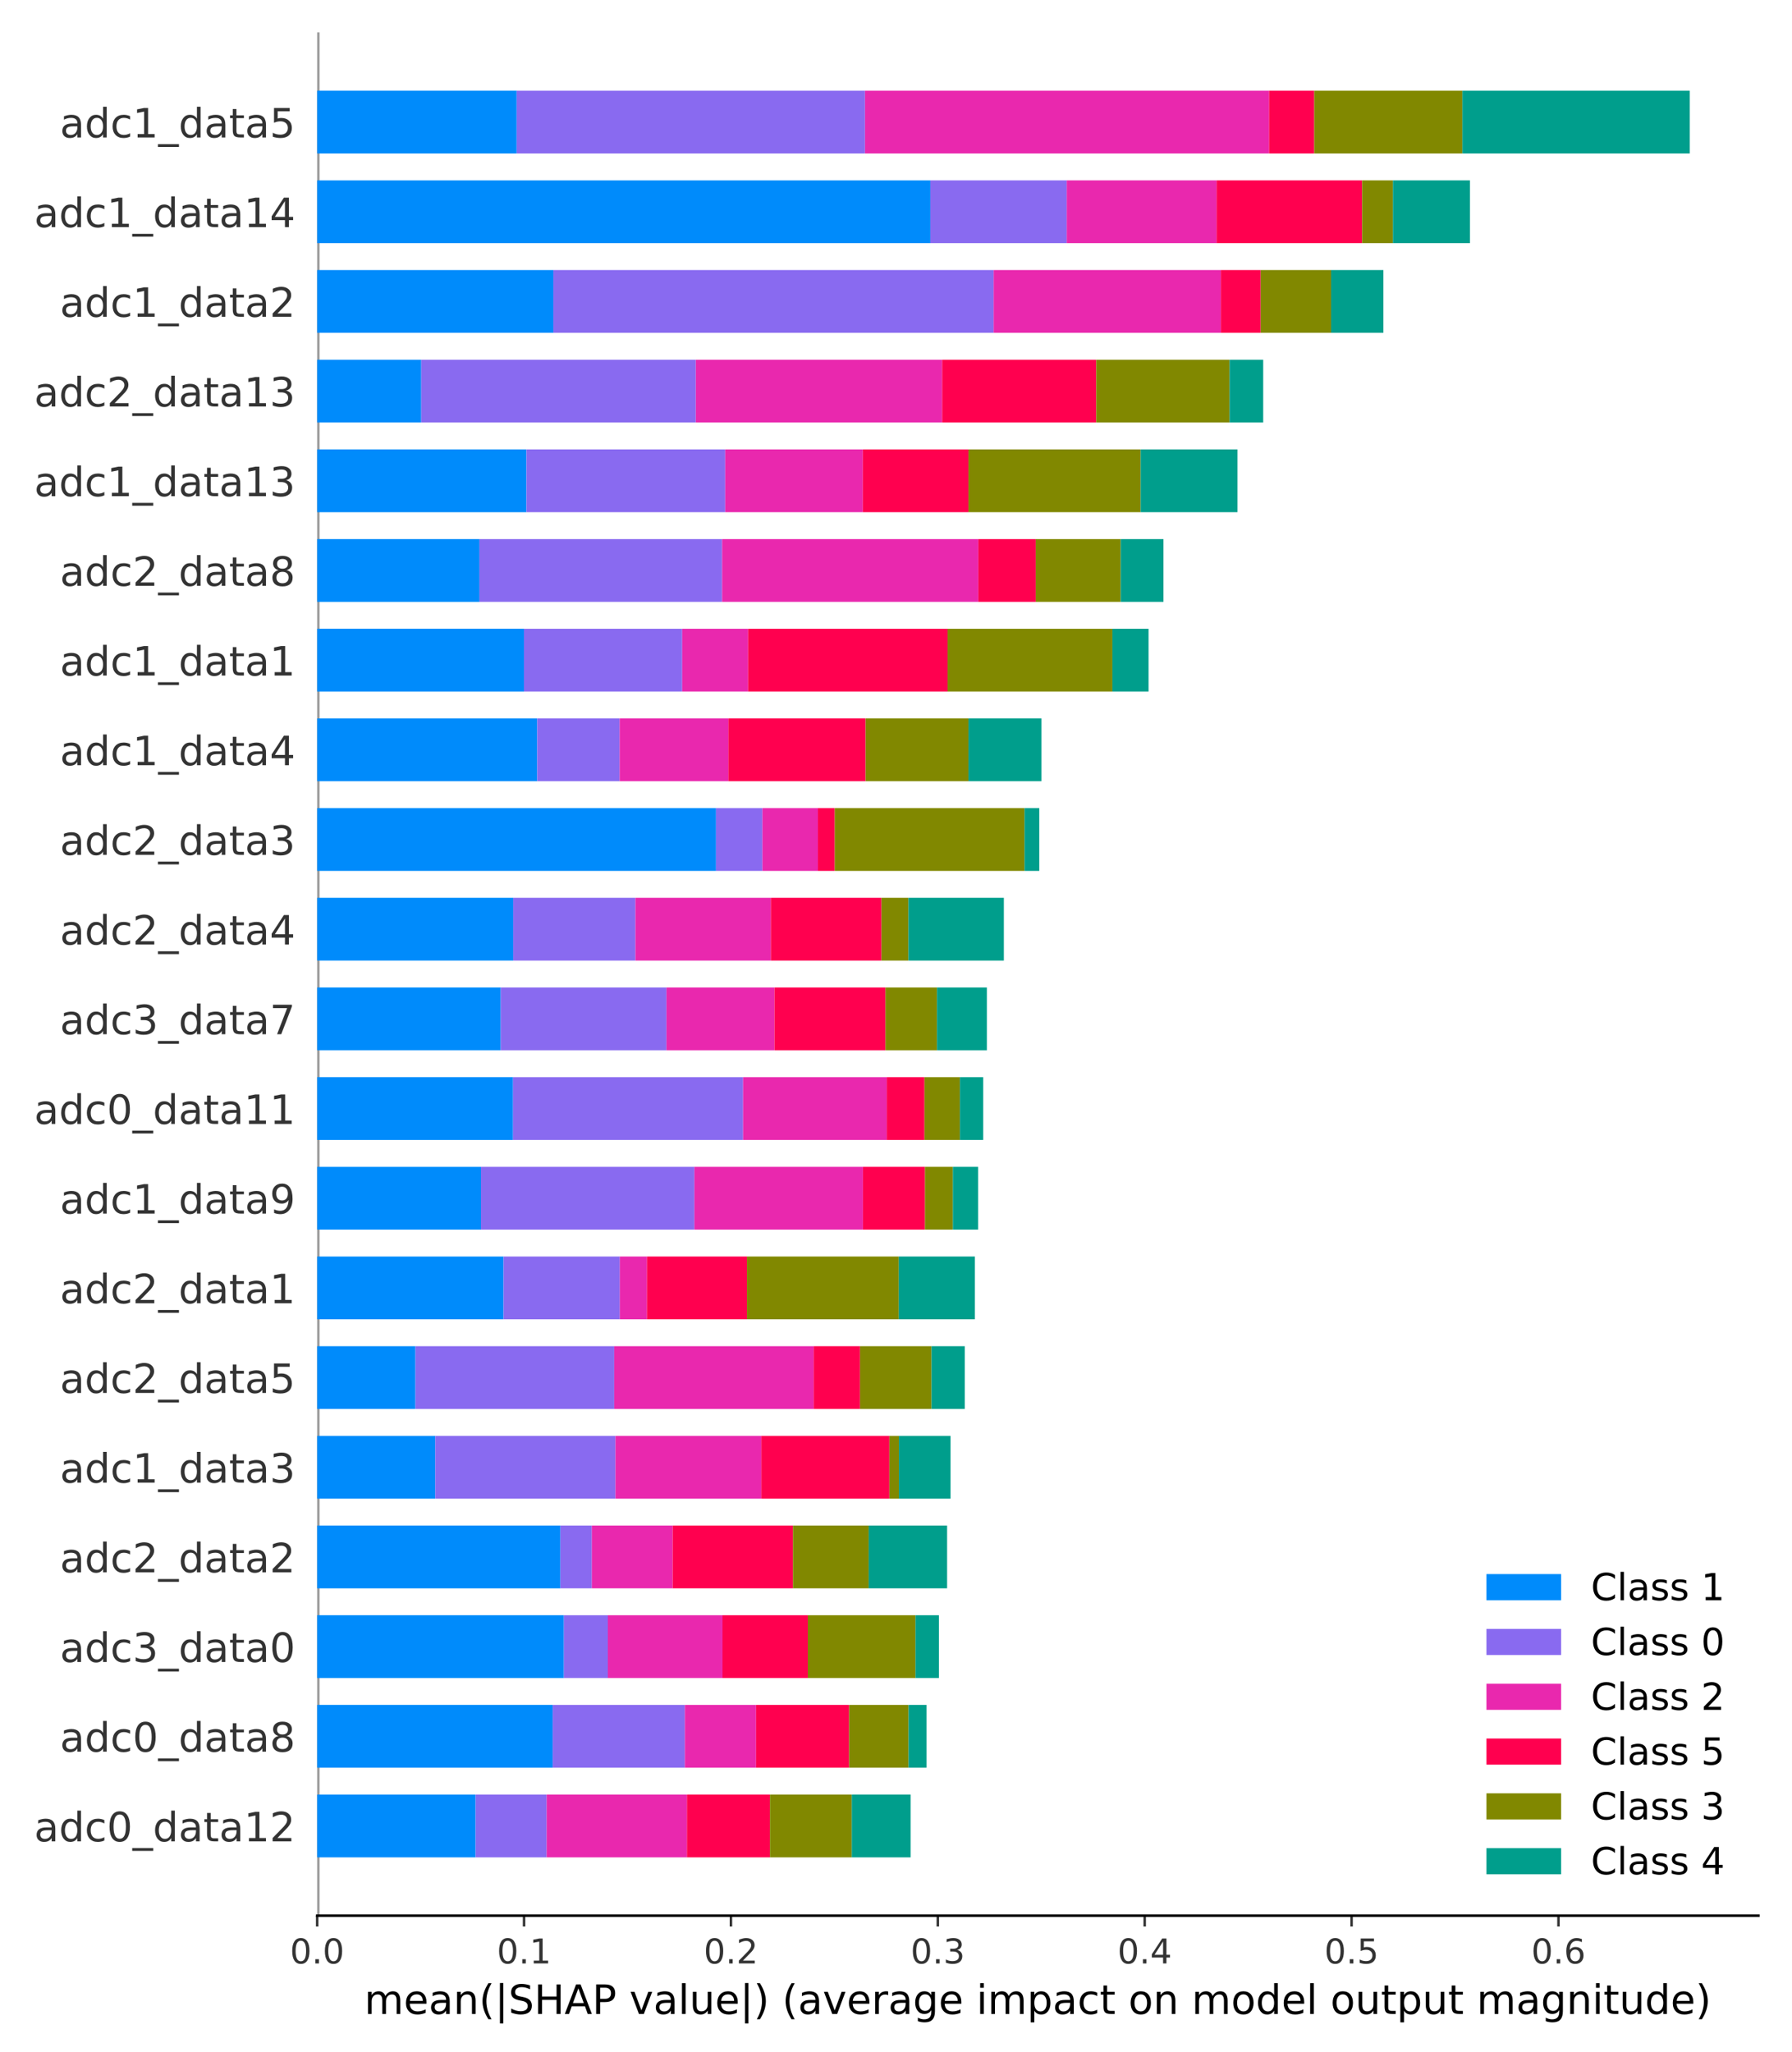 <?xml version="1.0" encoding="utf-8" standalone="no"?>
<!DOCTYPE svg PUBLIC "-//W3C//DTD SVG 1.1//EN"
  "http://www.w3.org/Graphics/SVG/1.1/DTD/svg11.dtd">
<!-- Created with matplotlib (https://matplotlib.org/) -->
<svg height="659.52pt" version="1.1" viewBox="0 0 576 659.52" width="576pt" xmlns="http://www.w3.org/2000/svg" xmlns:xlink="http://www.w3.org/1999/xlink">
 <defs>
  <style type="text/css">
*{stroke-linecap:butt;stroke-linejoin:round;}
  </style>
 </defs>
 <g id="figure_1">
  <g id="patch_1">
   <path d="M 0 659.52 
L 576 659.52 
L 576 0 
L 0 0 
z
" style="fill:#ffffff;"/>
  </g>
  <g id="axes_1">
   <g id="patch_2">
    <path d="M 101.95 615.591 
L 565.2 615.591 
L 565.2 10.413 
L 101.95 10.413 
z
" style="fill:#ffffff;"/>
   </g>
   <g id="line2d_1">
    <path clip-path="url(#pced0a2a2f1)" d="M 101.95 615.591 
L 101.95 10.413 
" style="fill:none;stroke:#999999;stroke-linecap:square;stroke-width:1.5;"/>
   </g>
   <g id="patch_3">
    <path clip-path="url(#pced0a2a2f1)" d="M 101.95 596.859 
L 152.873 596.859 
L 152.873 576.686 
L 101.95 576.686 
z
" style="fill:#008bfb;"/>
   </g>
   <g id="patch_4">
    <path clip-path="url(#pced0a2a2f1)" d="M 101.95 568.041 
L 177.664 568.041 
L 177.664 547.868 
L 101.95 547.868 
z
" style="fill:#008bfb;"/>
   </g>
   <g id="patch_5">
    <path clip-path="url(#pced0a2a2f1)" d="M 101.95 539.223 
L 181.247 539.223 
L 181.247 519.05 
L 101.95 519.05 
z
" style="fill:#008bfb;"/>
   </g>
   <g id="patch_6">
    <path clip-path="url(#pced0a2a2f1)" d="M 101.95 510.405 
L 180.116 510.405 
L 180.116 490.232 
L 101.95 490.232 
z
" style="fill:#008bfb;"/>
   </g>
   <g id="patch_7">
    <path clip-path="url(#pced0a2a2f1)" d="M 101.95 481.587 
L 139.915 481.587 
L 139.915 461.414 
L 101.95 461.414 
z
" style="fill:#008bfb;"/>
   </g>
   <g id="patch_8">
    <path clip-path="url(#pced0a2a2f1)" d="M 101.95 452.769 
L 133.534 452.769 
L 133.534 432.597 
L 101.95 432.597 
z
" style="fill:#008bfb;"/>
   </g>
   <g id="patch_9">
    <path clip-path="url(#pced0a2a2f1)" d="M 101.95 423.951 
L 161.852 423.951 
L 161.852 403.779 
L 101.95 403.779 
z
" style="fill:#008bfb;"/>
   </g>
   <g id="patch_10">
    <path clip-path="url(#pced0a2a2f1)" d="M 101.95 395.133 
L 154.602 395.133 
L 154.602 374.961 
L 101.95 374.961 
z
" style="fill:#008bfb;"/>
   </g>
   <g id="patch_11">
    <path clip-path="url(#pced0a2a2f1)" d="M 101.95 366.315 
L 164.903 366.315 
L 164.903 346.143 
L 101.95 346.143 
z
" style="fill:#008bfb;"/>
   </g>
   <g id="patch_12">
    <path clip-path="url(#pced0a2a2f1)" d="M 101.95 337.497 
L 160.954 337.497 
L 160.954 317.325 
L 101.95 317.325 
z
" style="fill:#008bfb;"/>
   </g>
   <g id="patch_13">
    <path clip-path="url(#pced0a2a2f1)" d="M 101.95 308.679 
L 164.983 308.679 
L 164.983 288.507 
L 101.95 288.507 
z
" style="fill:#008bfb;"/>
   </g>
   <g id="patch_14">
    <path clip-path="url(#pced0a2a2f1)" d="M 101.95 279.861 
L 230.14 279.861 
L 230.14 259.689 
L 101.95 259.689 
z
" style="fill:#008bfb;"/>
   </g>
   <g id="patch_15">
    <path clip-path="url(#pced0a2a2f1)" d="M 101.95 251.043 
L 172.674 251.043 
L 172.674 230.871 
L 101.95 230.871 
z
" style="fill:#008bfb;"/>
   </g>
   <g id="patch_16">
    <path clip-path="url(#pced0a2a2f1)" d="M 101.95 222.225 
L 168.42 222.225 
L 168.42 202.053 
L 101.95 202.053 
z
" style="fill:#008bfb;"/>
   </g>
   <g id="patch_17">
    <path clip-path="url(#pced0a2a2f1)" d="M 101.95 193.407 
L 154.109 193.407 
L 154.109 173.235 
L 101.95 173.235 
z
" style="fill:#008bfb;"/>
   </g>
   <g id="patch_18">
    <path clip-path="url(#pced0a2a2f1)" d="M 101.95 164.59 
L 169.204 164.59 
L 169.204 144.417 
L 101.95 144.417 
z
" style="fill:#008bfb;"/>
   </g>
   <g id="patch_19">
    <path clip-path="url(#pced0a2a2f1)" d="M 101.95 135.772 
L 135.398 135.772 
L 135.398 115.599 
L 101.95 115.599 
z
" style="fill:#008bfb;"/>
   </g>
   <g id="patch_20">
    <path clip-path="url(#pced0a2a2f1)" d="M 101.95 106.954 
L 177.876 106.954 
L 177.876 86.781 
L 101.95 86.781 
z
" style="fill:#008bfb;"/>
   </g>
   <g id="patch_21">
    <path clip-path="url(#pced0a2a2f1)" d="M 101.95 78.136 
L 299.047 78.136 
L 299.047 57.963 
L 101.95 57.963 
z
" style="fill:#008bfb;"/>
   </g>
   <g id="patch_22">
    <path clip-path="url(#pced0a2a2f1)" d="M 101.95 49.318 
L 166.068 49.318 
L 166.068 29.145 
L 101.95 29.145 
z
" style="fill:#008bfb;"/>
   </g>
   <g id="patch_23">
    <path clip-path="url(#pced0a2a2f1)" d="M 152.873 596.859 
L 175.716 596.859 
L 175.716 576.686 
L 152.873 576.686 
z
" style="fill:#896af0;"/>
   </g>
   <g id="patch_24">
    <path clip-path="url(#pced0a2a2f1)" d="M 177.664 568.041 
L 220.126 568.041 
L 220.126 547.868 
L 177.664 547.868 
z
" style="fill:#896af0;"/>
   </g>
   <g id="patch_25">
    <path clip-path="url(#pced0a2a2f1)" d="M 181.247 539.223 
L 195.38 539.223 
L 195.38 519.05 
L 181.247 519.05 
z
" style="fill:#896af0;"/>
   </g>
   <g id="patch_26">
    <path clip-path="url(#pced0a2a2f1)" d="M 180.116 510.405 
L 190.238 510.405 
L 190.238 490.232 
L 180.116 490.232 
z
" style="fill:#896af0;"/>
   </g>
   <g id="patch_27">
    <path clip-path="url(#pced0a2a2f1)" d="M 139.915 481.587 
L 197.829 481.587 
L 197.829 461.414 
L 139.915 461.414 
z
" style="fill:#896af0;"/>
   </g>
   <g id="patch_28">
    <path clip-path="url(#pced0a2a2f1)" d="M 133.534 452.769 
L 197.433 452.769 
L 197.433 432.597 
L 133.534 432.597 
z
" style="fill:#896af0;"/>
   </g>
   <g id="patch_29">
    <path clip-path="url(#pced0a2a2f1)" d="M 161.852 423.951 
L 199.227 423.951 
L 199.227 403.779 
L 161.852 403.779 
z
" style="fill:#896af0;"/>
   </g>
   <g id="patch_30">
    <path clip-path="url(#pced0a2a2f1)" d="M 154.602 395.133 
L 223.203 395.133 
L 223.203 374.961 
L 154.602 374.961 
z
" style="fill:#896af0;"/>
   </g>
   <g id="patch_31">
    <path clip-path="url(#pced0a2a2f1)" d="M 164.903 366.315 
L 238.851 366.315 
L 238.851 346.143 
L 164.903 346.143 
z
" style="fill:#896af0;"/>
   </g>
   <g id="patch_32">
    <path clip-path="url(#pced0a2a2f1)" d="M 160.954 337.497 
L 214.229 337.497 
L 214.229 317.325 
L 160.954 317.325 
z
" style="fill:#896af0;"/>
   </g>
   <g id="patch_33">
    <path clip-path="url(#pced0a2a2f1)" d="M 164.983 308.679 
L 204.24 308.679 
L 204.24 288.507 
L 164.983 288.507 
z
" style="fill:#896af0;"/>
   </g>
   <g id="patch_34">
    <path clip-path="url(#pced0a2a2f1)" d="M 230.14 279.861 
L 245.07 279.861 
L 245.07 259.689 
L 230.14 259.689 
z
" style="fill:#896af0;"/>
   </g>
   <g id="patch_35">
    <path clip-path="url(#pced0a2a2f1)" d="M 172.674 251.043 
L 199.17 251.043 
L 199.17 230.871 
L 172.674 230.871 
z
" style="fill:#896af0;"/>
   </g>
   <g id="patch_36">
    <path clip-path="url(#pced0a2a2f1)" d="M 168.42 222.225 
L 219.284 222.225 
L 219.284 202.053 
L 168.42 202.053 
z
" style="fill:#896af0;"/>
   </g>
   <g id="patch_37">
    <path clip-path="url(#pced0a2a2f1)" d="M 154.109 193.407 
L 232.104 193.407 
L 232.104 173.235 
L 154.109 173.235 
z
" style="fill:#896af0;"/>
   </g>
   <g id="patch_38">
    <path clip-path="url(#pced0a2a2f1)" d="M 169.204 164.59 
L 233.108 164.59 
L 233.108 144.417 
L 169.204 144.417 
z
" style="fill:#896af0;"/>
   </g>
   <g id="patch_39">
    <path clip-path="url(#pced0a2a2f1)" d="M 135.398 135.772 
L 223.653 135.772 
L 223.653 115.599 
L 135.398 115.599 
z
" style="fill:#896af0;"/>
   </g>
   <g id="patch_40">
    <path clip-path="url(#pced0a2a2f1)" d="M 177.876 106.954 
L 319.384 106.954 
L 319.384 86.781 
L 177.876 86.781 
z
" style="fill:#896af0;"/>
   </g>
   <g id="patch_41">
    <path clip-path="url(#pced0a2a2f1)" d="M 299.047 78.136 
L 342.886 78.136 
L 342.886 57.963 
L 299.047 57.963 
z
" style="fill:#896af0;"/>
   </g>
   <g id="patch_42">
    <path clip-path="url(#pced0a2a2f1)" d="M 166.068 49.318 
L 278.044 49.318 
L 278.044 29.145 
L 166.068 29.145 
z
" style="fill:#896af0;"/>
   </g>
   <g id="patch_43">
    <path clip-path="url(#pced0a2a2f1)" d="M 175.716 596.859 
L 220.801 596.859 
L 220.801 576.686 
L 175.716 576.686 
z
" style="fill:#e928ae;"/>
   </g>
   <g id="patch_44">
    <path clip-path="url(#pced0a2a2f1)" d="M 220.126 568.041 
L 243.022 568.041 
L 243.022 547.868 
L 220.126 547.868 
z
" style="fill:#e928ae;"/>
   </g>
   <g id="patch_45">
    <path clip-path="url(#pced0a2a2f1)" d="M 195.38 539.223 
L 232.244 539.223 
L 232.244 519.05 
L 195.38 519.05 
z
" style="fill:#e928ae;"/>
   </g>
   <g id="patch_46">
    <path clip-path="url(#pced0a2a2f1)" d="M 190.238 510.405 
L 216.223 510.405 
L 216.223 490.232 
L 190.238 490.232 
z
" style="fill:#e928ae;"/>
   </g>
   <g id="patch_47">
    <path clip-path="url(#pced0a2a2f1)" d="M 197.829 481.587 
L 244.73 481.587 
L 244.73 461.414 
L 197.829 461.414 
z
" style="fill:#e928ae;"/>
   </g>
   <g id="patch_48">
    <path clip-path="url(#pced0a2a2f1)" d="M 197.433 452.769 
L 261.555 452.769 
L 261.555 432.597 
L 197.433 432.597 
z
" style="fill:#e928ae;"/>
   </g>
   <g id="patch_49">
    <path clip-path="url(#pced0a2a2f1)" d="M 199.227 423.951 
L 207.949 423.951 
L 207.949 403.779 
L 199.227 403.779 
z
" style="fill:#e928ae;"/>
   </g>
   <g id="patch_50">
    <path clip-path="url(#pced0a2a2f1)" d="M 223.203 395.133 
L 277.376 395.133 
L 277.376 374.961 
L 223.203 374.961 
z
" style="fill:#e928ae;"/>
   </g>
   <g id="patch_51">
    <path clip-path="url(#pced0a2a2f1)" d="M 238.851 366.315 
L 285.043 366.315 
L 285.043 346.143 
L 238.851 346.143 
z
" style="fill:#e928ae;"/>
   </g>
   <g id="patch_52">
    <path clip-path="url(#pced0a2a2f1)" d="M 214.229 337.497 
L 248.948 337.497 
L 248.948 317.325 
L 214.229 317.325 
z
" style="fill:#e928ae;"/>
   </g>
   <g id="patch_53">
    <path clip-path="url(#pced0a2a2f1)" d="M 204.24 308.679 
L 247.775 308.679 
L 247.775 288.507 
L 204.24 288.507 
z
" style="fill:#e928ae;"/>
   </g>
   <g id="patch_54">
    <path clip-path="url(#pced0a2a2f1)" d="M 245.07 279.861 
L 262.895 279.861 
L 262.895 259.689 
L 245.07 259.689 
z
" style="fill:#e928ae;"/>
   </g>
   <g id="patch_55">
    <path clip-path="url(#pced0a2a2f1)" d="M 199.17 251.043 
L 234.145 251.043 
L 234.145 230.871 
L 199.17 230.871 
z
" style="fill:#e928ae;"/>
   </g>
   <g id="patch_56">
    <path clip-path="url(#pced0a2a2f1)" d="M 219.284 222.225 
L 240.456 222.225 
L 240.456 202.053 
L 219.284 202.053 
z
" style="fill:#e928ae;"/>
   </g>
   <g id="patch_57">
    <path clip-path="url(#pced0a2a2f1)" d="M 232.104 193.407 
L 314.454 193.407 
L 314.454 173.235 
L 232.104 173.235 
z
" style="fill:#e928ae;"/>
   </g>
   <g id="patch_58">
    <path clip-path="url(#pced0a2a2f1)" d="M 233.108 164.59 
L 277.345 164.59 
L 277.345 144.417 
L 233.108 144.417 
z
" style="fill:#e928ae;"/>
   </g>
   <g id="patch_59">
    <path clip-path="url(#pced0a2a2f1)" d="M 223.653 135.772 
L 302.841 135.772 
L 302.841 115.599 
L 223.653 115.599 
z
" style="fill:#e928ae;"/>
   </g>
   <g id="patch_60">
    <path clip-path="url(#pced0a2a2f1)" d="M 319.384 106.954 
L 392.416 106.954 
L 392.416 86.781 
L 319.384 86.781 
z
" style="fill:#e928ae;"/>
   </g>
   <g id="patch_61">
    <path clip-path="url(#pced0a2a2f1)" d="M 342.886 78.136 
L 391.048 78.136 
L 391.048 57.963 
L 342.886 57.963 
z
" style="fill:#e928ae;"/>
   </g>
   <g id="patch_62">
    <path clip-path="url(#pced0a2a2f1)" d="M 278.044 49.318 
L 407.919 49.318 
L 407.919 29.145 
L 278.044 29.145 
z
" style="fill:#e928ae;"/>
   </g>
   <g id="patch_63">
    <path clip-path="url(#pced0a2a2f1)" d="M 220.801 596.859 
L 247.496 596.859 
L 247.496 576.686 
L 220.801 576.686 
z
" style="fill:#ff004f;"/>
   </g>
   <g id="patch_64">
    <path clip-path="url(#pced0a2a2f1)" d="M 243.022 568.041 
L 272.937 568.041 
L 272.937 547.868 
L 243.022 547.868 
z
" style="fill:#ff004f;"/>
   </g>
   <g id="patch_65">
    <path clip-path="url(#pced0a2a2f1)" d="M 232.244 539.223 
L 259.657 539.223 
L 259.657 519.05 
L 232.244 519.05 
z
" style="fill:#ff004f;"/>
   </g>
   <g id="patch_66">
    <path clip-path="url(#pced0a2a2f1)" d="M 216.223 510.405 
L 254.884 510.405 
L 254.884 490.232 
L 216.223 490.232 
z
" style="fill:#ff004f;"/>
   </g>
   <g id="patch_67">
    <path clip-path="url(#pced0a2a2f1)" d="M 244.73 481.587 
L 285.88 481.587 
L 285.88 461.414 
L 244.73 461.414 
z
" style="fill:#ff004f;"/>
   </g>
   <g id="patch_68">
    <path clip-path="url(#pced0a2a2f1)" d="M 261.555 452.769 
L 276.436 452.769 
L 276.436 432.597 
L 261.555 432.597 
z
" style="fill:#ff004f;"/>
   </g>
   <g id="patch_69">
    <path clip-path="url(#pced0a2a2f1)" d="M 207.949 423.951 
L 240.09 423.951 
L 240.09 403.779 
L 207.949 403.779 
z
" style="fill:#ff004f;"/>
   </g>
   <g id="patch_70">
    <path clip-path="url(#pced0a2a2f1)" d="M 277.376 395.133 
L 297.309 395.133 
L 297.309 374.961 
L 277.376 374.961 
z
" style="fill:#ff004f;"/>
   </g>
   <g id="patch_71">
    <path clip-path="url(#pced0a2a2f1)" d="M 285.043 366.315 
L 297.146 366.315 
L 297.146 346.143 
L 285.043 346.143 
z
" style="fill:#ff004f;"/>
   </g>
   <g id="patch_72">
    <path clip-path="url(#pced0a2a2f1)" d="M 248.948 337.497 
L 284.613 337.497 
L 284.613 317.325 
L 248.948 317.325 
z
" style="fill:#ff004f;"/>
   </g>
   <g id="patch_73">
    <path clip-path="url(#pced0a2a2f1)" d="M 247.775 308.679 
L 283.328 308.679 
L 283.328 288.507 
L 247.775 288.507 
z
" style="fill:#ff004f;"/>
   </g>
   <g id="patch_74">
    <path clip-path="url(#pced0a2a2f1)" d="M 262.895 279.861 
L 268.309 279.861 
L 268.309 259.689 
L 262.895 259.689 
z
" style="fill:#ff004f;"/>
   </g>
   <g id="patch_75">
    <path clip-path="url(#pced0a2a2f1)" d="M 234.145 251.043 
L 278.22 251.043 
L 278.22 230.871 
L 234.145 230.871 
z
" style="fill:#ff004f;"/>
   </g>
   <g id="patch_76">
    <path clip-path="url(#pced0a2a2f1)" d="M 240.456 222.225 
L 304.594 222.225 
L 304.594 202.053 
L 240.456 202.053 
z
" style="fill:#ff004f;"/>
   </g>
   <g id="patch_77">
    <path clip-path="url(#pced0a2a2f1)" d="M 314.454 193.407 
L 332.91 193.407 
L 332.91 173.235 
L 314.454 173.235 
z
" style="fill:#ff004f;"/>
   </g>
   <g id="patch_78">
    <path clip-path="url(#pced0a2a2f1)" d="M 277.345 164.59 
L 311.288 164.59 
L 311.288 144.417 
L 277.345 144.417 
z
" style="fill:#ff004f;"/>
   </g>
   <g id="patch_79">
    <path clip-path="url(#pced0a2a2f1)" d="M 302.841 135.772 
L 352.36 135.772 
L 352.36 115.599 
L 302.841 115.599 
z
" style="fill:#ff004f;"/>
   </g>
   <g id="patch_80">
    <path clip-path="url(#pced0a2a2f1)" d="M 392.416 106.954 
L 405.22 106.954 
L 405.22 86.781 
L 392.416 86.781 
z
" style="fill:#ff004f;"/>
   </g>
   <g id="patch_81">
    <path clip-path="url(#pced0a2a2f1)" d="M 391.048 78.136 
L 437.825 78.136 
L 437.825 57.963 
L 391.048 57.963 
z
" style="fill:#ff004f;"/>
   </g>
   <g id="patch_82">
    <path clip-path="url(#pced0a2a2f1)" d="M 407.919 49.318 
L 422.427 49.318 
L 422.427 29.145 
L 407.919 29.145 
z
" style="fill:#ff004f;"/>
   </g>
   <g id="patch_83">
    <path clip-path="url(#pced0a2a2f1)" d="M 247.496 596.859 
L 273.788 596.859 
L 273.788 576.686 
L 247.496 576.686 
z
" style="fill:#818800;"/>
   </g>
   <g id="patch_84">
    <path clip-path="url(#pced0a2a2f1)" d="M 272.937 568.041 
L 292.044 568.041 
L 292.044 547.868 
L 272.937 547.868 
z
" style="fill:#818800;"/>
   </g>
   <g id="patch_85">
    <path clip-path="url(#pced0a2a2f1)" d="M 259.657 539.223 
L 294.278 539.223 
L 294.278 519.05 
L 259.657 519.05 
z
" style="fill:#818800;"/>
   </g>
   <g id="patch_86">
    <path clip-path="url(#pced0a2a2f1)" d="M 254.884 510.405 
L 279.224 510.405 
L 279.224 490.232 
L 254.884 490.232 
z
" style="fill:#818800;"/>
   </g>
   <g id="patch_87">
    <path clip-path="url(#pced0a2a2f1)" d="M 285.88 481.587 
L 288.936 481.587 
L 288.936 461.414 
L 285.88 461.414 
z
" style="fill:#818800;"/>
   </g>
   <g id="patch_88">
    <path clip-path="url(#pced0a2a2f1)" d="M 276.436 452.769 
L 299.427 452.769 
L 299.427 432.597 
L 276.436 432.597 
z
" style="fill:#818800;"/>
   </g>
   <g id="patch_89">
    <path clip-path="url(#pced0a2a2f1)" d="M 240.09 423.951 
L 288.881 423.951 
L 288.881 403.779 
L 240.09 403.779 
z
" style="fill:#818800;"/>
   </g>
   <g id="patch_90">
    <path clip-path="url(#pced0a2a2f1)" d="M 297.309 395.133 
L 306.282 395.133 
L 306.282 374.961 
L 297.309 374.961 
z
" style="fill:#818800;"/>
   </g>
   <g id="patch_91">
    <path clip-path="url(#pced0a2a2f1)" d="M 297.146 366.315 
L 308.548 366.315 
L 308.548 346.143 
L 297.146 346.143 
z
" style="fill:#818800;"/>
   </g>
   <g id="patch_92">
    <path clip-path="url(#pced0a2a2f1)" d="M 284.613 337.497 
L 301.18 337.497 
L 301.18 317.325 
L 284.613 317.325 
z
" style="fill:#818800;"/>
   </g>
   <g id="patch_93">
    <path clip-path="url(#pced0a2a2f1)" d="M 283.328 308.679 
L 292.004 308.679 
L 292.004 288.507 
L 283.328 288.507 
z
" style="fill:#818800;"/>
   </g>
   <g id="patch_94">
    <path clip-path="url(#pced0a2a2f1)" d="M 268.309 279.861 
L 329.313 279.861 
L 329.313 259.689 
L 268.309 259.689 
z
" style="fill:#818800;"/>
   </g>
   <g id="patch_95">
    <path clip-path="url(#pced0a2a2f1)" d="M 278.22 251.043 
L 311.289 251.043 
L 311.289 230.871 
L 278.22 230.871 
z
" style="fill:#818800;"/>
   </g>
   <g id="patch_96">
    <path clip-path="url(#pced0a2a2f1)" d="M 304.594 222.225 
L 357.563 222.225 
L 357.563 202.053 
L 304.594 202.053 
z
" style="fill:#818800;"/>
   </g>
   <g id="patch_97">
    <path clip-path="url(#pced0a2a2f1)" d="M 332.91 193.407 
L 360.222 193.407 
L 360.222 173.235 
L 332.91 173.235 
z
" style="fill:#818800;"/>
   </g>
   <g id="patch_98">
    <path clip-path="url(#pced0a2a2f1)" d="M 311.288 164.59 
L 366.648 164.59 
L 366.648 144.417 
L 311.288 144.417 
z
" style="fill:#818800;"/>
   </g>
   <g id="patch_99">
    <path clip-path="url(#pced0a2a2f1)" d="M 352.36 135.772 
L 395.229 135.772 
L 395.229 115.599 
L 352.36 115.599 
z
" style="fill:#818800;"/>
   </g>
   <g id="patch_100">
    <path clip-path="url(#pced0a2a2f1)" d="M 405.22 106.954 
L 427.85 106.954 
L 427.85 86.781 
L 405.22 86.781 
z
" style="fill:#818800;"/>
   </g>
   <g id="patch_101">
    <path clip-path="url(#pced0a2a2f1)" d="M 437.825 78.136 
L 447.73 78.136 
L 447.73 57.963 
L 437.825 57.963 
z
" style="fill:#818800;"/>
   </g>
   <g id="patch_102">
    <path clip-path="url(#pced0a2a2f1)" d="M 422.427 49.318 
L 470.068 49.318 
L 470.068 29.145 
L 422.427 29.145 
z
" style="fill:#818800;"/>
   </g>
   <g id="patch_103">
    <path clip-path="url(#pced0a2a2f1)" d="M 273.788 596.859 
L 292.696 596.859 
L 292.696 576.686 
L 273.788 576.686 
z
" style="fill:#009e8c;"/>
   </g>
   <g id="patch_104">
    <path clip-path="url(#pced0a2a2f1)" d="M 292.044 568.041 
L 297.817 568.041 
L 297.817 547.868 
L 292.044 547.868 
z
" style="fill:#009e8c;"/>
   </g>
   <g id="patch_105">
    <path clip-path="url(#pced0a2a2f1)" d="M 294.278 539.223 
L 301.797 539.223 
L 301.797 519.05 
L 294.278 519.05 
z
" style="fill:#009e8c;"/>
   </g>
   <g id="patch_106">
    <path clip-path="url(#pced0a2a2f1)" d="M 279.224 510.405 
L 304.427 510.405 
L 304.427 490.232 
L 279.224 490.232 
z
" style="fill:#009e8c;"/>
   </g>
   <g id="patch_107">
    <path clip-path="url(#pced0a2a2f1)" d="M 288.936 481.587 
L 305.52 481.587 
L 305.52 461.414 
L 288.936 461.414 
z
" style="fill:#009e8c;"/>
   </g>
   <g id="patch_108">
    <path clip-path="url(#pced0a2a2f1)" d="M 299.427 452.769 
L 310.103 452.769 
L 310.103 432.597 
L 299.427 432.597 
z
" style="fill:#009e8c;"/>
   </g>
   <g id="patch_109">
    <path clip-path="url(#pced0a2a2f1)" d="M 288.881 423.951 
L 313.343 423.951 
L 313.343 403.779 
L 288.881 403.779 
z
" style="fill:#009e8c;"/>
   </g>
   <g id="patch_110">
    <path clip-path="url(#pced0a2a2f1)" d="M 306.282 395.133 
L 314.393 395.133 
L 314.393 374.961 
L 306.282 374.961 
z
" style="fill:#009e8c;"/>
   </g>
   <g id="patch_111">
    <path clip-path="url(#pced0a2a2f1)" d="M 308.548 366.315 
L 316.031 366.315 
L 316.031 346.143 
L 308.548 346.143 
z
" style="fill:#009e8c;"/>
   </g>
   <g id="patch_112">
    <path clip-path="url(#pced0a2a2f1)" d="M 301.18 337.497 
L 317.207 337.497 
L 317.207 317.325 
L 301.18 317.325 
z
" style="fill:#009e8c;"/>
   </g>
   <g id="patch_113">
    <path clip-path="url(#pced0a2a2f1)" d="M 292.004 308.679 
L 322.67 308.679 
L 322.67 288.507 
L 292.004 288.507 
z
" style="fill:#009e8c;"/>
   </g>
   <g id="patch_114">
    <path clip-path="url(#pced0a2a2f1)" d="M 329.313 279.861 
L 334.056 279.861 
L 334.056 259.689 
L 329.313 259.689 
z
" style="fill:#009e8c;"/>
   </g>
   <g id="patch_115">
    <path clip-path="url(#pced0a2a2f1)" d="M 311.289 251.043 
L 334.731 251.043 
L 334.731 230.871 
L 311.289 230.871 
z
" style="fill:#009e8c;"/>
   </g>
   <g id="patch_116">
    <path clip-path="url(#pced0a2a2f1)" d="M 357.563 222.225 
L 369.177 222.225 
L 369.177 202.053 
L 357.563 202.053 
z
" style="fill:#009e8c;"/>
   </g>
   <g id="patch_117">
    <path clip-path="url(#pced0a2a2f1)" d="M 360.222 193.407 
L 373.972 193.407 
L 373.972 173.235 
L 360.222 173.235 
z
" style="fill:#009e8c;"/>
   </g>
   <g id="patch_118">
    <path clip-path="url(#pced0a2a2f1)" d="M 366.648 164.59 
L 397.762 164.59 
L 397.762 144.417 
L 366.648 144.417 
z
" style="fill:#009e8c;"/>
   </g>
   <g id="patch_119">
    <path clip-path="url(#pced0a2a2f1)" d="M 395.229 135.772 
L 406.03 135.772 
L 406.03 115.599 
L 395.229 115.599 
z
" style="fill:#009e8c;"/>
   </g>
   <g id="patch_120">
    <path clip-path="url(#pced0a2a2f1)" d="M 427.85 106.954 
L 444.654 106.954 
L 444.654 86.781 
L 427.85 86.781 
z
" style="fill:#009e8c;"/>
   </g>
   <g id="patch_121">
    <path clip-path="url(#pced0a2a2f1)" d="M 447.73 78.136 
L 472.485 78.136 
L 472.485 57.963 
L 447.73 57.963 
z
" style="fill:#009e8c;"/>
   </g>
   <g id="patch_122">
    <path clip-path="url(#pced0a2a2f1)" d="M 470.068 49.318 
L 543.14 49.318 
L 543.14 29.145 
L 470.068 29.145 
z
" style="fill:#009e8c;"/>
   </g>
   <g id="matplotlib.axis_1">
    <g id="xtick_1">
     <g id="line2d_2">
      <defs>
       <path d="M 0 0 
L 0 3.5 
" id="m798da9bda6" style="stroke:#333333;stroke-width:0.8;"/>
      </defs>
      <g>
       <use style="fill:#333333;stroke:#333333;stroke-width:0.8;" x="101.95" xlink:href="#m798da9bda6" y="615.591"/>
      </g>
     </g>
     <g id="text_1">
      <!-- 0.0 -->
      <defs>
       <path d="M 31.781 66.406 
Q 24.172 66.406 20.328 58.906 
Q 16.5 51.422 16.5 36.375 
Q 16.5 21.391 20.328 13.891 
Q 24.172 6.391 31.781 6.391 
Q 39.453 6.391 43.281 13.891 
Q 47.125 21.391 47.125 36.375 
Q 47.125 51.422 43.281 58.906 
Q 39.453 66.406 31.781 66.406 
z
M 31.781 74.219 
Q 44.047 74.219 50.516 64.516 
Q 56.984 54.828 56.984 36.375 
Q 56.984 17.969 50.516 8.266 
Q 44.047 -1.422 31.781 -1.422 
Q 19.531 -1.422 13.062 8.266 
Q 6.594 17.969 6.594 36.375 
Q 6.594 54.828 13.062 64.516 
Q 19.531 74.219 31.781 74.219 
z
" id="DejaVuSans-48"/>
       <path d="M 10.688 12.406 
L 21 12.406 
L 21 0 
L 10.688 0 
z
" id="DejaVuSans-46"/>
      </defs>
      <g style="fill:#333333;" transform="translate(93.203 630.949)scale(0.11 -0.11)">
       <use xlink:href="#DejaVuSans-48"/>
       <use x="63.623" xlink:href="#DejaVuSans-46"/>
       <use x="95.41" xlink:href="#DejaVuSans-48"/>
      </g>
     </g>
    </g>
    <g id="xtick_2">
     <g id="line2d_3">
      <g>
       <use style="fill:#333333;stroke:#333333;stroke-width:0.8;" x="168.447" xlink:href="#m798da9bda6" y="615.591"/>
      </g>
     </g>
     <g id="text_2">
      <!-- 0.1 -->
      <defs>
       <path d="M 12.406 8.297 
L 28.516 8.297 
L 28.516 63.922 
L 10.984 60.406 
L 10.984 69.391 
L 28.422 72.906 
L 38.281 72.906 
L 38.281 8.297 
L 54.391 8.297 
L 54.391 0 
L 12.406 0 
z
" id="DejaVuSans-49"/>
      </defs>
      <g style="fill:#333333;" transform="translate(159.701 630.949)scale(0.11 -0.11)">
       <use xlink:href="#DejaVuSans-48"/>
       <use x="63.623" xlink:href="#DejaVuSans-46"/>
       <use x="95.41" xlink:href="#DejaVuSans-49"/>
      </g>
     </g>
    </g>
    <g id="xtick_3">
     <g id="line2d_4">
      <g>
       <use style="fill:#333333;stroke:#333333;stroke-width:0.8;" x="234.945" xlink:href="#m798da9bda6" y="615.591"/>
      </g>
     </g>
     <g id="text_3">
      <!-- 0.2 -->
      <defs>
       <path d="M 19.188 8.297 
L 53.609 8.297 
L 53.609 0 
L 7.328 0 
L 7.328 8.297 
Q 12.938 14.109 22.625 23.891 
Q 32.328 33.688 34.812 36.531 
Q 39.547 41.844 41.422 45.531 
Q 43.312 49.219 43.312 52.781 
Q 43.312 58.594 39.234 62.25 
Q 35.156 65.922 28.609 65.922 
Q 23.969 65.922 18.812 64.312 
Q 13.672 62.703 7.812 59.422 
L 7.812 69.391 
Q 13.766 71.781 18.938 73 
Q 24.125 74.219 28.422 74.219 
Q 39.75 74.219 46.484 68.547 
Q 53.219 62.891 53.219 53.422 
Q 53.219 48.922 51.531 44.891 
Q 49.859 40.875 45.406 35.406 
Q 44.188 33.984 37.641 27.219 
Q 31.109 20.453 19.188 8.297 
z
" id="DejaVuSans-50"/>
      </defs>
      <g style="fill:#333333;" transform="translate(226.198 630.949)scale(0.11 -0.11)">
       <use xlink:href="#DejaVuSans-48"/>
       <use x="63.623" xlink:href="#DejaVuSans-46"/>
       <use x="95.41" xlink:href="#DejaVuSans-50"/>
      </g>
     </g>
    </g>
    <g id="xtick_4">
     <g id="line2d_5">
      <g>
       <use style="fill:#333333;stroke:#333333;stroke-width:0.8;" x="301.442" xlink:href="#m798da9bda6" y="615.591"/>
      </g>
     </g>
     <g id="text_4">
      <!-- 0.3 -->
      <defs>
       <path d="M 40.578 39.312 
Q 47.656 37.797 51.625 33 
Q 55.609 28.219 55.609 21.188 
Q 55.609 10.406 48.188 4.484 
Q 40.766 -1.422 27.094 -1.422 
Q 22.516 -1.422 17.656 -0.516 
Q 12.797 0.391 7.625 2.203 
L 7.625 11.719 
Q 11.719 9.328 16.594 8.109 
Q 21.484 6.891 26.812 6.891 
Q 36.078 6.891 40.938 10.547 
Q 45.797 14.203 45.797 21.188 
Q 45.797 27.641 41.281 31.266 
Q 36.766 34.906 28.719 34.906 
L 20.219 34.906 
L 20.219 43.016 
L 29.109 43.016 
Q 36.375 43.016 40.234 45.922 
Q 44.094 48.828 44.094 54.297 
Q 44.094 59.906 40.109 62.906 
Q 36.141 65.922 28.719 65.922 
Q 24.656 65.922 20.016 65.031 
Q 15.375 64.156 9.812 62.312 
L 9.812 71.094 
Q 15.438 72.656 20.344 73.438 
Q 25.25 74.219 29.594 74.219 
Q 40.828 74.219 47.359 69.109 
Q 53.906 64.016 53.906 55.328 
Q 53.906 49.266 50.438 45.094 
Q 46.969 40.922 40.578 39.312 
z
" id="DejaVuSans-51"/>
      </defs>
      <g style="fill:#333333;" transform="translate(292.696 630.949)scale(0.11 -0.11)">
       <use xlink:href="#DejaVuSans-48"/>
       <use x="63.623" xlink:href="#DejaVuSans-46"/>
       <use x="95.41" xlink:href="#DejaVuSans-51"/>
      </g>
     </g>
    </g>
    <g id="xtick_5">
     <g id="line2d_6">
      <g>
       <use style="fill:#333333;stroke:#333333;stroke-width:0.8;" x="367.94" xlink:href="#m798da9bda6" y="615.591"/>
      </g>
     </g>
     <g id="text_5">
      <!-- 0.4 -->
      <defs>
       <path d="M 37.797 64.312 
L 12.891 25.391 
L 37.797 25.391 
z
M 35.203 72.906 
L 47.609 72.906 
L 47.609 25.391 
L 58.016 25.391 
L 58.016 17.188 
L 47.609 17.188 
L 47.609 0 
L 37.797 0 
L 37.797 17.188 
L 4.891 17.188 
L 4.891 26.703 
z
" id="DejaVuSans-52"/>
      </defs>
      <g style="fill:#333333;" transform="translate(359.193 630.949)scale(0.11 -0.11)">
       <use xlink:href="#DejaVuSans-48"/>
       <use x="63.623" xlink:href="#DejaVuSans-46"/>
       <use x="95.41" xlink:href="#DejaVuSans-52"/>
      </g>
     </g>
    </g>
    <g id="xtick_6">
     <g id="line2d_7">
      <g>
       <use style="fill:#333333;stroke:#333333;stroke-width:0.8;" x="434.437" xlink:href="#m798da9bda6" y="615.591"/>
      </g>
     </g>
     <g id="text_6">
      <!-- 0.5 -->
      <defs>
       <path d="M 10.797 72.906 
L 49.516 72.906 
L 49.516 64.594 
L 19.828 64.594 
L 19.828 46.734 
Q 21.969 47.469 24.109 47.828 
Q 26.266 48.188 28.422 48.188 
Q 40.625 48.188 47.75 41.5 
Q 54.891 34.812 54.891 23.391 
Q 54.891 11.625 47.562 5.094 
Q 40.234 -1.422 26.906 -1.422 
Q 22.312 -1.422 17.547 -0.641 
Q 12.797 0.141 7.719 1.703 
L 7.719 11.625 
Q 12.109 9.234 16.797 8.062 
Q 21.484 6.891 26.703 6.891 
Q 35.156 6.891 40.078 11.328 
Q 45.016 15.766 45.016 23.391 
Q 45.016 31 40.078 35.438 
Q 35.156 39.891 26.703 39.891 
Q 22.75 39.891 18.812 39.016 
Q 14.891 38.141 10.797 36.281 
z
" id="DejaVuSans-53"/>
      </defs>
      <g style="fill:#333333;" transform="translate(425.69 630.949)scale(0.11 -0.11)">
       <use xlink:href="#DejaVuSans-48"/>
       <use x="63.623" xlink:href="#DejaVuSans-46"/>
       <use x="95.41" xlink:href="#DejaVuSans-53"/>
      </g>
     </g>
    </g>
    <g id="xtick_7">
     <g id="line2d_8">
      <g>
       <use style="fill:#333333;stroke:#333333;stroke-width:0.8;" x="500.935" xlink:href="#m798da9bda6" y="615.591"/>
      </g>
     </g>
     <g id="text_7">
      <!-- 0.6 -->
      <defs>
       <path d="M 33.016 40.375 
Q 26.375 40.375 22.484 35.828 
Q 18.609 31.297 18.609 23.391 
Q 18.609 15.531 22.484 10.953 
Q 26.375 6.391 33.016 6.391 
Q 39.656 6.391 43.531 10.953 
Q 47.406 15.531 47.406 23.391 
Q 47.406 31.297 43.531 35.828 
Q 39.656 40.375 33.016 40.375 
z
M 52.594 71.297 
L 52.594 62.312 
Q 48.875 64.062 45.094 64.984 
Q 41.312 65.922 37.594 65.922 
Q 27.828 65.922 22.672 59.328 
Q 17.531 52.734 16.797 39.406 
Q 19.672 43.656 24.016 45.922 
Q 28.375 48.188 33.594 48.188 
Q 44.578 48.188 50.953 41.516 
Q 57.328 34.859 57.328 23.391 
Q 57.328 12.156 50.688 5.359 
Q 44.047 -1.422 33.016 -1.422 
Q 20.359 -1.422 13.672 8.266 
Q 6.984 17.969 6.984 36.375 
Q 6.984 53.656 15.188 63.938 
Q 23.391 74.219 37.203 74.219 
Q 40.922 74.219 44.703 73.484 
Q 48.484 72.75 52.594 71.297 
z
" id="DejaVuSans-54"/>
      </defs>
      <g style="fill:#333333;" transform="translate(492.188 630.949)scale(0.11 -0.11)">
       <use xlink:href="#DejaVuSans-48"/>
       <use x="63.623" xlink:href="#DejaVuSans-46"/>
       <use x="95.41" xlink:href="#DejaVuSans-54"/>
      </g>
     </g>
    </g>
    <g id="text_8">
     <!-- mean(|SHAP value|) (average impact on model output magnitude) -->
     <defs>
      <path d="M 52 44.188 
Q 55.375 50.25 60.062 53.125 
Q 64.75 56 71.094 56 
Q 79.641 56 84.281 50.016 
Q 88.922 44.047 88.922 33.016 
L 88.922 0 
L 79.891 0 
L 79.891 32.719 
Q 79.891 40.578 77.094 44.375 
Q 74.312 48.188 68.609 48.188 
Q 61.625 48.188 57.562 43.547 
Q 53.516 38.922 53.516 30.906 
L 53.516 0 
L 44.484 0 
L 44.484 32.719 
Q 44.484 40.625 41.703 44.406 
Q 38.922 48.188 33.109 48.188 
Q 26.219 48.188 22.156 43.531 
Q 18.109 38.875 18.109 30.906 
L 18.109 0 
L 9.078 0 
L 9.078 54.688 
L 18.109 54.688 
L 18.109 46.188 
Q 21.188 51.219 25.484 53.609 
Q 29.781 56 35.688 56 
Q 41.656 56 45.828 52.969 
Q 50 49.953 52 44.188 
z
" id="DejaVuSans-109"/>
      <path d="M 56.203 29.594 
L 56.203 25.203 
L 14.891 25.203 
Q 15.484 15.922 20.484 11.062 
Q 25.484 6.203 34.422 6.203 
Q 39.594 6.203 44.453 7.469 
Q 49.312 8.734 54.109 11.281 
L 54.109 2.781 
Q 49.266 0.734 44.188 -0.344 
Q 39.109 -1.422 33.891 -1.422 
Q 20.797 -1.422 13.156 6.188 
Q 5.516 13.812 5.516 26.812 
Q 5.516 40.234 12.766 48.109 
Q 20.016 56 32.328 56 
Q 43.359 56 49.781 48.891 
Q 56.203 41.797 56.203 29.594 
z
M 47.219 32.234 
Q 47.125 39.594 43.094 43.984 
Q 39.062 48.391 32.422 48.391 
Q 24.906 48.391 20.391 44.141 
Q 15.875 39.891 15.188 32.172 
z
" id="DejaVuSans-101"/>
      <path d="M 34.281 27.484 
Q 23.391 27.484 19.188 25 
Q 14.984 22.516 14.984 16.5 
Q 14.984 11.719 18.141 8.906 
Q 21.297 6.109 26.703 6.109 
Q 34.188 6.109 38.703 11.406 
Q 43.219 16.703 43.219 25.484 
L 43.219 27.484 
z
M 52.203 31.203 
L 52.203 0 
L 43.219 0 
L 43.219 8.297 
Q 40.141 3.328 35.547 0.953 
Q 30.953 -1.422 24.312 -1.422 
Q 15.922 -1.422 10.953 3.297 
Q 6 8.016 6 15.922 
Q 6 25.141 12.172 29.828 
Q 18.359 34.516 30.609 34.516 
L 43.219 34.516 
L 43.219 35.406 
Q 43.219 41.609 39.141 45 
Q 35.062 48.391 27.688 48.391 
Q 23 48.391 18.547 47.266 
Q 14.109 46.141 10.016 43.891 
L 10.016 52.203 
Q 14.938 54.109 19.578 55.047 
Q 24.219 56 28.609 56 
Q 40.484 56 46.344 49.844 
Q 52.203 43.703 52.203 31.203 
z
" id="DejaVuSans-97"/>
      <path d="M 54.891 33.016 
L 54.891 0 
L 45.906 0 
L 45.906 32.719 
Q 45.906 40.484 42.875 44.328 
Q 39.844 48.188 33.797 48.188 
Q 26.516 48.188 22.312 43.547 
Q 18.109 38.922 18.109 30.906 
L 18.109 0 
L 9.078 0 
L 9.078 54.688 
L 18.109 54.688 
L 18.109 46.188 
Q 21.344 51.125 25.703 53.562 
Q 30.078 56 35.797 56 
Q 45.219 56 50.047 50.172 
Q 54.891 44.344 54.891 33.016 
z
" id="DejaVuSans-110"/>
      <path d="M 31 75.875 
Q 24.469 64.656 21.281 53.656 
Q 18.109 42.672 18.109 31.391 
Q 18.109 20.125 21.312 9.062 
Q 24.516 -2 31 -13.188 
L 23.188 -13.188 
Q 15.875 -1.703 12.234 9.375 
Q 8.594 20.453 8.594 31.391 
Q 8.594 42.281 12.203 53.312 
Q 15.828 64.359 23.188 75.875 
z
" id="DejaVuSans-40"/>
      <path d="M 21 76.422 
L 21 -23.578 
L 12.703 -23.578 
L 12.703 76.422 
z
" id="DejaVuSans-124"/>
      <path d="M 53.516 70.516 
L 53.516 60.891 
Q 47.906 63.578 42.922 64.891 
Q 37.938 66.219 33.297 66.219 
Q 25.25 66.219 20.875 63.094 
Q 16.5 59.969 16.5 54.203 
Q 16.5 49.359 19.406 46.891 
Q 22.312 44.438 30.422 42.922 
L 36.375 41.703 
Q 47.406 39.594 52.656 34.297 
Q 57.906 29 57.906 20.125 
Q 57.906 9.516 50.797 4.047 
Q 43.703 -1.422 29.984 -1.422 
Q 24.812 -1.422 18.969 -0.25 
Q 13.141 0.922 6.891 3.219 
L 6.891 13.375 
Q 12.891 10.016 18.656 8.297 
Q 24.422 6.594 29.984 6.594 
Q 38.422 6.594 43.016 9.906 
Q 47.609 13.234 47.609 19.391 
Q 47.609 24.75 44.312 27.781 
Q 41.016 30.812 33.5 32.328 
L 27.484 33.5 
Q 16.453 35.688 11.516 40.375 
Q 6.594 45.062 6.594 53.422 
Q 6.594 63.094 13.406 68.656 
Q 20.219 74.219 32.172 74.219 
Q 37.312 74.219 42.625 73.281 
Q 47.953 72.359 53.516 70.516 
z
" id="DejaVuSans-83"/>
      <path d="M 9.812 72.906 
L 19.672 72.906 
L 19.672 43.016 
L 55.516 43.016 
L 55.516 72.906 
L 65.375 72.906 
L 65.375 0 
L 55.516 0 
L 55.516 34.719 
L 19.672 34.719 
L 19.672 0 
L 9.812 0 
z
" id="DejaVuSans-72"/>
      <path d="M 34.188 63.188 
L 20.797 26.906 
L 47.609 26.906 
z
M 28.609 72.906 
L 39.797 72.906 
L 67.578 0 
L 57.328 0 
L 50.688 18.703 
L 17.828 18.703 
L 11.188 0 
L 0.781 0 
z
" id="DejaVuSans-65"/>
      <path d="M 19.672 64.797 
L 19.672 37.406 
L 32.078 37.406 
Q 38.969 37.406 42.719 40.969 
Q 46.484 44.531 46.484 51.125 
Q 46.484 57.672 42.719 61.234 
Q 38.969 64.797 32.078 64.797 
z
M 9.812 72.906 
L 32.078 72.906 
Q 44.344 72.906 50.609 67.359 
Q 56.891 61.812 56.891 51.125 
Q 56.891 40.328 50.609 34.812 
Q 44.344 29.297 32.078 29.297 
L 19.672 29.297 
L 19.672 0 
L 9.812 0 
z
" id="DejaVuSans-80"/>
      <path id="DejaVuSans-32"/>
      <path d="M 2.984 54.688 
L 12.5 54.688 
L 29.594 8.797 
L 46.688 54.688 
L 56.203 54.688 
L 35.688 0 
L 23.484 0 
z
" id="DejaVuSans-118"/>
      <path d="M 9.422 75.984 
L 18.406 75.984 
L 18.406 0 
L 9.422 0 
z
" id="DejaVuSans-108"/>
      <path d="M 8.5 21.578 
L 8.5 54.688 
L 17.484 54.688 
L 17.484 21.922 
Q 17.484 14.156 20.5 10.266 
Q 23.531 6.391 29.594 6.391 
Q 36.859 6.391 41.078 11.031 
Q 45.312 15.672 45.312 23.688 
L 45.312 54.688 
L 54.297 54.688 
L 54.297 0 
L 45.312 0 
L 45.312 8.406 
Q 42.047 3.422 37.719 1 
Q 33.406 -1.422 27.688 -1.422 
Q 18.266 -1.422 13.375 4.438 
Q 8.5 10.297 8.5 21.578 
z
M 31.109 56 
z
" id="DejaVuSans-117"/>
      <path d="M 8.016 75.875 
L 15.828 75.875 
Q 23.141 64.359 26.781 53.312 
Q 30.422 42.281 30.422 31.391 
Q 30.422 20.453 26.781 9.375 
Q 23.141 -1.703 15.828 -13.188 
L 8.016 -13.188 
Q 14.5 -2 17.703 9.062 
Q 20.906 20.125 20.906 31.391 
Q 20.906 42.672 17.703 53.656 
Q 14.5 64.656 8.016 75.875 
z
" id="DejaVuSans-41"/>
      <path d="M 41.109 46.297 
Q 39.594 47.172 37.812 47.578 
Q 36.031 48 33.891 48 
Q 26.266 48 22.188 43.047 
Q 18.109 38.094 18.109 28.812 
L 18.109 0 
L 9.078 0 
L 9.078 54.688 
L 18.109 54.688 
L 18.109 46.188 
Q 20.953 51.172 25.484 53.578 
Q 30.031 56 36.531 56 
Q 37.453 56 38.578 55.875 
Q 39.703 55.766 41.062 55.516 
z
" id="DejaVuSans-114"/>
      <path d="M 45.406 27.984 
Q 45.406 37.75 41.375 43.109 
Q 37.359 48.484 30.078 48.484 
Q 22.859 48.484 18.828 43.109 
Q 14.797 37.75 14.797 27.984 
Q 14.797 18.266 18.828 12.891 
Q 22.859 7.516 30.078 7.516 
Q 37.359 7.516 41.375 12.891 
Q 45.406 18.266 45.406 27.984 
z
M 54.391 6.781 
Q 54.391 -7.172 48.188 -13.984 
Q 42 -20.797 29.203 -20.797 
Q 24.469 -20.797 20.266 -20.094 
Q 16.062 -19.391 12.109 -17.922 
L 12.109 -9.188 
Q 16.062 -11.328 19.922 -12.344 
Q 23.781 -13.375 27.781 -13.375 
Q 36.625 -13.375 41.016 -8.766 
Q 45.406 -4.156 45.406 5.172 
L 45.406 9.625 
Q 42.625 4.781 38.281 2.391 
Q 33.938 0 27.875 0 
Q 17.828 0 11.672 7.656 
Q 5.516 15.328 5.516 27.984 
Q 5.516 40.672 11.672 48.328 
Q 17.828 56 27.875 56 
Q 33.938 56 38.281 53.609 
Q 42.625 51.219 45.406 46.391 
L 45.406 54.688 
L 54.391 54.688 
z
" id="DejaVuSans-103"/>
      <path d="M 9.422 54.688 
L 18.406 54.688 
L 18.406 0 
L 9.422 0 
z
M 9.422 75.984 
L 18.406 75.984 
L 18.406 64.594 
L 9.422 64.594 
z
" id="DejaVuSans-105"/>
      <path d="M 18.109 8.203 
L 18.109 -20.797 
L 9.078 -20.797 
L 9.078 54.688 
L 18.109 54.688 
L 18.109 46.391 
Q 20.953 51.266 25.266 53.625 
Q 29.594 56 35.594 56 
Q 45.562 56 51.781 48.094 
Q 58.016 40.188 58.016 27.297 
Q 58.016 14.406 51.781 6.484 
Q 45.562 -1.422 35.594 -1.422 
Q 29.594 -1.422 25.266 0.953 
Q 20.953 3.328 18.109 8.203 
z
M 48.688 27.297 
Q 48.688 37.203 44.609 42.844 
Q 40.531 48.484 33.406 48.484 
Q 26.266 48.484 22.188 42.844 
Q 18.109 37.203 18.109 27.297 
Q 18.109 17.391 22.188 11.75 
Q 26.266 6.109 33.406 6.109 
Q 40.531 6.109 44.609 11.75 
Q 48.688 17.391 48.688 27.297 
z
" id="DejaVuSans-112"/>
      <path d="M 48.781 52.594 
L 48.781 44.188 
Q 44.969 46.297 41.141 47.344 
Q 37.312 48.391 33.406 48.391 
Q 24.656 48.391 19.812 42.844 
Q 14.984 37.312 14.984 27.297 
Q 14.984 17.281 19.812 11.734 
Q 24.656 6.203 33.406 6.203 
Q 37.312 6.203 41.141 7.25 
Q 44.969 8.297 48.781 10.406 
L 48.781 2.094 
Q 45.016 0.344 40.984 -0.531 
Q 36.969 -1.422 32.422 -1.422 
Q 20.062 -1.422 12.781 6.344 
Q 5.516 14.109 5.516 27.297 
Q 5.516 40.672 12.859 48.328 
Q 20.219 56 33.016 56 
Q 37.156 56 41.109 55.141 
Q 45.062 54.297 48.781 52.594 
z
" id="DejaVuSans-99"/>
      <path d="M 18.312 70.219 
L 18.312 54.688 
L 36.812 54.688 
L 36.812 47.703 
L 18.312 47.703 
L 18.312 18.016 
Q 18.312 11.328 20.141 9.422 
Q 21.969 7.516 27.594 7.516 
L 36.812 7.516 
L 36.812 0 
L 27.594 0 
Q 17.188 0 13.234 3.875 
Q 9.281 7.766 9.281 18.016 
L 9.281 47.703 
L 2.688 47.703 
L 2.688 54.688 
L 9.281 54.688 
L 9.281 70.219 
z
" id="DejaVuSans-116"/>
      <path d="M 30.609 48.391 
Q 23.391 48.391 19.188 42.75 
Q 14.984 37.109 14.984 27.297 
Q 14.984 17.484 19.156 11.844 
Q 23.344 6.203 30.609 6.203 
Q 37.797 6.203 41.984 11.859 
Q 46.188 17.531 46.188 27.297 
Q 46.188 37.016 41.984 42.703 
Q 37.797 48.391 30.609 48.391 
z
M 30.609 56 
Q 42.328 56 49.016 48.375 
Q 55.719 40.766 55.719 27.297 
Q 55.719 13.875 49.016 6.219 
Q 42.328 -1.422 30.609 -1.422 
Q 18.844 -1.422 12.172 6.219 
Q 5.516 13.875 5.516 27.297 
Q 5.516 40.766 12.172 48.375 
Q 18.844 56 30.609 56 
z
" id="DejaVuSans-111"/>
      <path d="M 45.406 46.391 
L 45.406 75.984 
L 54.391 75.984 
L 54.391 0 
L 45.406 0 
L 45.406 8.203 
Q 42.578 3.328 38.25 0.953 
Q 33.938 -1.422 27.875 -1.422 
Q 17.969 -1.422 11.734 6.484 
Q 5.516 14.406 5.516 27.297 
Q 5.516 40.188 11.734 48.094 
Q 17.969 56 27.875 56 
Q 33.938 56 38.25 53.625 
Q 42.578 51.266 45.406 46.391 
z
M 14.797 27.297 
Q 14.797 17.391 18.875 11.75 
Q 22.953 6.109 30.078 6.109 
Q 37.203 6.109 41.297 11.75 
Q 45.406 17.391 45.406 27.297 
Q 45.406 37.203 41.297 42.844 
Q 37.203 48.484 30.078 48.484 
Q 22.953 48.484 18.875 42.844 
Q 14.797 37.203 14.797 27.297 
z
" id="DejaVuSans-100"/>
     </defs>
     <g transform="translate(117.106 647.171)scale(0.13 -0.13)">
      <use xlink:href="#DejaVuSans-109"/>
      <use x="97.412" xlink:href="#DejaVuSans-101"/>
      <use x="158.936" xlink:href="#DejaVuSans-97"/>
      <use x="220.215" xlink:href="#DejaVuSans-110"/>
      <use x="283.594" xlink:href="#DejaVuSans-40"/>
      <use x="322.607" xlink:href="#DejaVuSans-124"/>
      <use x="356.299" xlink:href="#DejaVuSans-83"/>
      <use x="419.775" xlink:href="#DejaVuSans-72"/>
      <use x="494.971" xlink:href="#DejaVuSans-65"/>
      <use x="563.379" xlink:href="#DejaVuSans-80"/>
      <use x="623.682" xlink:href="#DejaVuSans-32"/>
      <use x="655.469" xlink:href="#DejaVuSans-118"/>
      <use x="714.648" xlink:href="#DejaVuSans-97"/>
      <use x="775.928" xlink:href="#DejaVuSans-108"/>
      <use x="803.711" xlink:href="#DejaVuSans-117"/>
      <use x="867.09" xlink:href="#DejaVuSans-101"/>
      <use x="928.613" xlink:href="#DejaVuSans-124"/>
      <use x="962.305" xlink:href="#DejaVuSans-41"/>
      <use x="1001.318" xlink:href="#DejaVuSans-32"/>
      <use x="1033.105" xlink:href="#DejaVuSans-40"/>
      <use x="1072.119" xlink:href="#DejaVuSans-97"/>
      <use x="1133.398" xlink:href="#DejaVuSans-118"/>
      <use x="1192.578" xlink:href="#DejaVuSans-101"/>
      <use x="1254.102" xlink:href="#DejaVuSans-114"/>
      <use x="1295.215" xlink:href="#DejaVuSans-97"/>
      <use x="1356.494" xlink:href="#DejaVuSans-103"/>
      <use x="1419.971" xlink:href="#DejaVuSans-101"/>
      <use x="1481.494" xlink:href="#DejaVuSans-32"/>
      <use x="1513.281" xlink:href="#DejaVuSans-105"/>
      <use x="1541.064" xlink:href="#DejaVuSans-109"/>
      <use x="1638.477" xlink:href="#DejaVuSans-112"/>
      <use x="1701.953" xlink:href="#DejaVuSans-97"/>
      <use x="1763.232" xlink:href="#DejaVuSans-99"/>
      <use x="1818.213" xlink:href="#DejaVuSans-116"/>
      <use x="1857.422" xlink:href="#DejaVuSans-32"/>
      <use x="1889.209" xlink:href="#DejaVuSans-111"/>
      <use x="1950.391" xlink:href="#DejaVuSans-110"/>
      <use x="2013.77" xlink:href="#DejaVuSans-32"/>
      <use x="2045.557" xlink:href="#DejaVuSans-109"/>
      <use x="2142.969" xlink:href="#DejaVuSans-111"/>
      <use x="2204.15" xlink:href="#DejaVuSans-100"/>
      <use x="2267.627" xlink:href="#DejaVuSans-101"/>
      <use x="2329.15" xlink:href="#DejaVuSans-108"/>
      <use x="2356.934" xlink:href="#DejaVuSans-32"/>
      <use x="2388.721" xlink:href="#DejaVuSans-111"/>
      <use x="2449.902" xlink:href="#DejaVuSans-117"/>
      <use x="2513.281" xlink:href="#DejaVuSans-116"/>
      <use x="2552.49" xlink:href="#DejaVuSans-112"/>
      <use x="2615.967" xlink:href="#DejaVuSans-117"/>
      <use x="2679.346" xlink:href="#DejaVuSans-116"/>
      <use x="2718.555" xlink:href="#DejaVuSans-32"/>
      <use x="2750.342" xlink:href="#DejaVuSans-109"/>
      <use x="2847.754" xlink:href="#DejaVuSans-97"/>
      <use x="2909.033" xlink:href="#DejaVuSans-103"/>
      <use x="2972.51" xlink:href="#DejaVuSans-110"/>
      <use x="3035.889" xlink:href="#DejaVuSans-105"/>
      <use x="3063.672" xlink:href="#DejaVuSans-116"/>
      <use x="3102.881" xlink:href="#DejaVuSans-117"/>
      <use x="3166.26" xlink:href="#DejaVuSans-100"/>
      <use x="3229.736" xlink:href="#DejaVuSans-101"/>
      <use x="3291.26" xlink:href="#DejaVuSans-41"/>
     </g>
    </g>
   </g>
   <g id="matplotlib.axis_2">
    <g id="ytick_1">
     <g id="text_9">
      <!-- adc0_data12 -->
      <defs>
       <path d="M 50.984 -16.609 
L 50.984 -23.578 
L -0.984 -23.578 
L -0.984 -16.609 
z
" id="DejaVuSans-95"/>
      </defs>
      <g style="fill:#333333;" transform="translate(10.986 591.712)scale(0.13 -0.13)">
       <use xlink:href="#DejaVuSans-97"/>
       <use x="61.279" xlink:href="#DejaVuSans-100"/>
       <use x="124.756" xlink:href="#DejaVuSans-99"/>
       <use x="179.736" xlink:href="#DejaVuSans-48"/>
       <use x="243.359" xlink:href="#DejaVuSans-95"/>
       <use x="293.359" xlink:href="#DejaVuSans-100"/>
       <use x="356.836" xlink:href="#DejaVuSans-97"/>
       <use x="418.115" xlink:href="#DejaVuSans-116"/>
       <use x="457.324" xlink:href="#DejaVuSans-97"/>
       <use x="518.604" xlink:href="#DejaVuSans-49"/>
       <use x="582.227" xlink:href="#DejaVuSans-50"/>
      </g>
     </g>
    </g>
    <g id="ytick_2">
     <g id="text_10">
      <!-- adc0_data8 -->
      <defs>
       <path d="M 31.781 34.625 
Q 24.75 34.625 20.719 30.859 
Q 16.703 27.094 16.703 20.516 
Q 16.703 13.922 20.719 10.156 
Q 24.75 6.391 31.781 6.391 
Q 38.812 6.391 42.859 10.172 
Q 46.922 13.969 46.922 20.516 
Q 46.922 27.094 42.891 30.859 
Q 38.875 34.625 31.781 34.625 
z
M 21.922 38.812 
Q 15.578 40.375 12.031 44.719 
Q 8.5 49.078 8.5 55.328 
Q 8.5 64.062 14.719 69.141 
Q 20.953 74.219 31.781 74.219 
Q 42.672 74.219 48.875 69.141 
Q 55.078 64.062 55.078 55.328 
Q 55.078 49.078 51.531 44.719 
Q 48 40.375 41.703 38.812 
Q 48.828 37.156 52.797 32.312 
Q 56.781 27.484 56.781 20.516 
Q 56.781 9.906 50.312 4.234 
Q 43.844 -1.422 31.781 -1.422 
Q 19.734 -1.422 13.25 4.234 
Q 6.781 9.906 6.781 20.516 
Q 6.781 27.484 10.781 32.312 
Q 14.797 37.156 21.922 38.812 
z
M 18.312 54.391 
Q 18.312 48.734 21.844 45.562 
Q 25.391 42.391 31.781 42.391 
Q 38.141 42.391 41.719 45.562 
Q 45.312 48.734 45.312 54.391 
Q 45.312 60.062 41.719 63.234 
Q 38.141 66.406 31.781 66.406 
Q 25.391 66.406 21.844 63.234 
Q 18.312 60.062 18.312 54.391 
z
" id="DejaVuSans-56"/>
      </defs>
      <g style="fill:#333333;" transform="translate(19.258 562.894)scale(0.13 -0.13)">
       <use xlink:href="#DejaVuSans-97"/>
       <use x="61.279" xlink:href="#DejaVuSans-100"/>
       <use x="124.756" xlink:href="#DejaVuSans-99"/>
       <use x="179.736" xlink:href="#DejaVuSans-48"/>
       <use x="243.359" xlink:href="#DejaVuSans-95"/>
       <use x="293.359" xlink:href="#DejaVuSans-100"/>
       <use x="356.836" xlink:href="#DejaVuSans-97"/>
       <use x="418.115" xlink:href="#DejaVuSans-116"/>
       <use x="457.324" xlink:href="#DejaVuSans-97"/>
       <use x="518.604" xlink:href="#DejaVuSans-56"/>
      </g>
     </g>
    </g>
    <g id="ytick_3">
     <g id="text_11">
      <!-- adc3_data0 -->
      <g style="fill:#333333;" transform="translate(19.258 534.076)scale(0.13 -0.13)">
       <use xlink:href="#DejaVuSans-97"/>
       <use x="61.279" xlink:href="#DejaVuSans-100"/>
       <use x="124.756" xlink:href="#DejaVuSans-99"/>
       <use x="179.736" xlink:href="#DejaVuSans-51"/>
       <use x="243.359" xlink:href="#DejaVuSans-95"/>
       <use x="293.359" xlink:href="#DejaVuSans-100"/>
       <use x="356.836" xlink:href="#DejaVuSans-97"/>
       <use x="418.115" xlink:href="#DejaVuSans-116"/>
       <use x="457.324" xlink:href="#DejaVuSans-97"/>
       <use x="518.604" xlink:href="#DejaVuSans-48"/>
      </g>
     </g>
    </g>
    <g id="ytick_4">
     <g id="text_12">
      <!-- adc2_data2 -->
      <g style="fill:#333333;" transform="translate(19.258 505.258)scale(0.13 -0.13)">
       <use xlink:href="#DejaVuSans-97"/>
       <use x="61.279" xlink:href="#DejaVuSans-100"/>
       <use x="124.756" xlink:href="#DejaVuSans-99"/>
       <use x="179.736" xlink:href="#DejaVuSans-50"/>
       <use x="243.359" xlink:href="#DejaVuSans-95"/>
       <use x="293.359" xlink:href="#DejaVuSans-100"/>
       <use x="356.836" xlink:href="#DejaVuSans-97"/>
       <use x="418.115" xlink:href="#DejaVuSans-116"/>
       <use x="457.324" xlink:href="#DejaVuSans-97"/>
       <use x="518.604" xlink:href="#DejaVuSans-50"/>
      </g>
     </g>
    </g>
    <g id="ytick_5">
     <g id="text_13">
      <!-- adc1_data3 -->
      <g style="fill:#333333;" transform="translate(19.258 476.44)scale(0.13 -0.13)">
       <use xlink:href="#DejaVuSans-97"/>
       <use x="61.279" xlink:href="#DejaVuSans-100"/>
       <use x="124.756" xlink:href="#DejaVuSans-99"/>
       <use x="179.736" xlink:href="#DejaVuSans-49"/>
       <use x="243.359" xlink:href="#DejaVuSans-95"/>
       <use x="293.359" xlink:href="#DejaVuSans-100"/>
       <use x="356.836" xlink:href="#DejaVuSans-97"/>
       <use x="418.115" xlink:href="#DejaVuSans-116"/>
       <use x="457.324" xlink:href="#DejaVuSans-97"/>
       <use x="518.604" xlink:href="#DejaVuSans-51"/>
      </g>
     </g>
    </g>
    <g id="ytick_6">
     <g id="text_14">
      <!-- adc2_data5 -->
      <g style="fill:#333333;" transform="translate(19.258 447.622)scale(0.13 -0.13)">
       <use xlink:href="#DejaVuSans-97"/>
       <use x="61.279" xlink:href="#DejaVuSans-100"/>
       <use x="124.756" xlink:href="#DejaVuSans-99"/>
       <use x="179.736" xlink:href="#DejaVuSans-50"/>
       <use x="243.359" xlink:href="#DejaVuSans-95"/>
       <use x="293.359" xlink:href="#DejaVuSans-100"/>
       <use x="356.836" xlink:href="#DejaVuSans-97"/>
       <use x="418.115" xlink:href="#DejaVuSans-116"/>
       <use x="457.324" xlink:href="#DejaVuSans-97"/>
       <use x="518.604" xlink:href="#DejaVuSans-53"/>
      </g>
     </g>
    </g>
    <g id="ytick_7">
     <g id="text_15">
      <!-- adc2_data1 -->
      <g style="fill:#333333;" transform="translate(19.258 418.804)scale(0.13 -0.13)">
       <use xlink:href="#DejaVuSans-97"/>
       <use x="61.279" xlink:href="#DejaVuSans-100"/>
       <use x="124.756" xlink:href="#DejaVuSans-99"/>
       <use x="179.736" xlink:href="#DejaVuSans-50"/>
       <use x="243.359" xlink:href="#DejaVuSans-95"/>
       <use x="293.359" xlink:href="#DejaVuSans-100"/>
       <use x="356.836" xlink:href="#DejaVuSans-97"/>
       <use x="418.115" xlink:href="#DejaVuSans-116"/>
       <use x="457.324" xlink:href="#DejaVuSans-97"/>
       <use x="518.604" xlink:href="#DejaVuSans-49"/>
      </g>
     </g>
    </g>
    <g id="ytick_8">
     <g id="text_16">
      <!-- adc1_data9 -->
      <defs>
       <path d="M 10.984 1.516 
L 10.984 10.5 
Q 14.703 8.734 18.5 7.812 
Q 22.312 6.891 25.984 6.891 
Q 35.75 6.891 40.891 13.453 
Q 46.047 20.016 46.781 33.406 
Q 43.953 29.203 39.594 26.953 
Q 35.25 24.703 29.984 24.703 
Q 19.047 24.703 12.672 31.312 
Q 6.297 37.938 6.297 49.422 
Q 6.297 60.641 12.938 67.422 
Q 19.578 74.219 30.609 74.219 
Q 43.266 74.219 49.922 64.516 
Q 56.594 54.828 56.594 36.375 
Q 56.594 19.141 48.406 8.859 
Q 40.234 -1.422 26.422 -1.422 
Q 22.703 -1.422 18.891 -0.688 
Q 15.094 0.047 10.984 1.516 
z
M 30.609 32.422 
Q 37.25 32.422 41.125 36.953 
Q 45.016 41.5 45.016 49.422 
Q 45.016 57.281 41.125 61.844 
Q 37.25 66.406 30.609 66.406 
Q 23.969 66.406 20.094 61.844 
Q 16.219 57.281 16.219 49.422 
Q 16.219 41.5 20.094 36.953 
Q 23.969 32.422 30.609 32.422 
z
" id="DejaVuSans-57"/>
      </defs>
      <g style="fill:#333333;" transform="translate(19.258 389.986)scale(0.13 -0.13)">
       <use xlink:href="#DejaVuSans-97"/>
       <use x="61.279" xlink:href="#DejaVuSans-100"/>
       <use x="124.756" xlink:href="#DejaVuSans-99"/>
       <use x="179.736" xlink:href="#DejaVuSans-49"/>
       <use x="243.359" xlink:href="#DejaVuSans-95"/>
       <use x="293.359" xlink:href="#DejaVuSans-100"/>
       <use x="356.836" xlink:href="#DejaVuSans-97"/>
       <use x="418.115" xlink:href="#DejaVuSans-116"/>
       <use x="457.324" xlink:href="#DejaVuSans-97"/>
       <use x="518.604" xlink:href="#DejaVuSans-57"/>
      </g>
     </g>
    </g>
    <g id="ytick_9">
     <g id="text_17">
      <!-- adc0_data11 -->
      <g style="fill:#333333;" transform="translate(10.986 361.168)scale(0.13 -0.13)">
       <use xlink:href="#DejaVuSans-97"/>
       <use x="61.279" xlink:href="#DejaVuSans-100"/>
       <use x="124.756" xlink:href="#DejaVuSans-99"/>
       <use x="179.736" xlink:href="#DejaVuSans-48"/>
       <use x="243.359" xlink:href="#DejaVuSans-95"/>
       <use x="293.359" xlink:href="#DejaVuSans-100"/>
       <use x="356.836" xlink:href="#DejaVuSans-97"/>
       <use x="418.115" xlink:href="#DejaVuSans-116"/>
       <use x="457.324" xlink:href="#DejaVuSans-97"/>
       <use x="518.604" xlink:href="#DejaVuSans-49"/>
       <use x="582.227" xlink:href="#DejaVuSans-49"/>
      </g>
     </g>
    </g>
    <g id="ytick_10">
     <g id="text_18">
      <!-- adc3_data7 -->
      <defs>
       <path d="M 8.203 72.906 
L 55.078 72.906 
L 55.078 68.703 
L 28.609 0 
L 18.312 0 
L 43.219 64.594 
L 8.203 64.594 
z
" id="DejaVuSans-55"/>
      </defs>
      <g style="fill:#333333;" transform="translate(19.258 332.35)scale(0.13 -0.13)">
       <use xlink:href="#DejaVuSans-97"/>
       <use x="61.279" xlink:href="#DejaVuSans-100"/>
       <use x="124.756" xlink:href="#DejaVuSans-99"/>
       <use x="179.736" xlink:href="#DejaVuSans-51"/>
       <use x="243.359" xlink:href="#DejaVuSans-95"/>
       <use x="293.359" xlink:href="#DejaVuSans-100"/>
       <use x="356.836" xlink:href="#DejaVuSans-97"/>
       <use x="418.115" xlink:href="#DejaVuSans-116"/>
       <use x="457.324" xlink:href="#DejaVuSans-97"/>
       <use x="518.604" xlink:href="#DejaVuSans-55"/>
      </g>
     </g>
    </g>
    <g id="ytick_11">
     <g id="text_19">
      <!-- adc2_data4 -->
      <g style="fill:#333333;" transform="translate(19.258 303.532)scale(0.13 -0.13)">
       <use xlink:href="#DejaVuSans-97"/>
       <use x="61.279" xlink:href="#DejaVuSans-100"/>
       <use x="124.756" xlink:href="#DejaVuSans-99"/>
       <use x="179.736" xlink:href="#DejaVuSans-50"/>
       <use x="243.359" xlink:href="#DejaVuSans-95"/>
       <use x="293.359" xlink:href="#DejaVuSans-100"/>
       <use x="356.836" xlink:href="#DejaVuSans-97"/>
       <use x="418.115" xlink:href="#DejaVuSans-116"/>
       <use x="457.324" xlink:href="#DejaVuSans-97"/>
       <use x="518.604" xlink:href="#DejaVuSans-52"/>
      </g>
     </g>
    </g>
    <g id="ytick_12">
     <g id="text_20">
      <!-- adc2_data3 -->
      <g style="fill:#333333;" transform="translate(19.258 274.714)scale(0.13 -0.13)">
       <use xlink:href="#DejaVuSans-97"/>
       <use x="61.279" xlink:href="#DejaVuSans-100"/>
       <use x="124.756" xlink:href="#DejaVuSans-99"/>
       <use x="179.736" xlink:href="#DejaVuSans-50"/>
       <use x="243.359" xlink:href="#DejaVuSans-95"/>
       <use x="293.359" xlink:href="#DejaVuSans-100"/>
       <use x="356.836" xlink:href="#DejaVuSans-97"/>
       <use x="418.115" xlink:href="#DejaVuSans-116"/>
       <use x="457.324" xlink:href="#DejaVuSans-97"/>
       <use x="518.604" xlink:href="#DejaVuSans-51"/>
      </g>
     </g>
    </g>
    <g id="ytick_13">
     <g id="text_21">
      <!-- adc1_data4 -->
      <g style="fill:#333333;" transform="translate(19.258 245.896)scale(0.13 -0.13)">
       <use xlink:href="#DejaVuSans-97"/>
       <use x="61.279" xlink:href="#DejaVuSans-100"/>
       <use x="124.756" xlink:href="#DejaVuSans-99"/>
       <use x="179.736" xlink:href="#DejaVuSans-49"/>
       <use x="243.359" xlink:href="#DejaVuSans-95"/>
       <use x="293.359" xlink:href="#DejaVuSans-100"/>
       <use x="356.836" xlink:href="#DejaVuSans-97"/>
       <use x="418.115" xlink:href="#DejaVuSans-116"/>
       <use x="457.324" xlink:href="#DejaVuSans-97"/>
       <use x="518.604" xlink:href="#DejaVuSans-52"/>
      </g>
     </g>
    </g>
    <g id="ytick_14">
     <g id="text_22">
      <!-- adc1_data1 -->
      <g style="fill:#333333;" transform="translate(19.258 217.078)scale(0.13 -0.13)">
       <use xlink:href="#DejaVuSans-97"/>
       <use x="61.279" xlink:href="#DejaVuSans-100"/>
       <use x="124.756" xlink:href="#DejaVuSans-99"/>
       <use x="179.736" xlink:href="#DejaVuSans-49"/>
       <use x="243.359" xlink:href="#DejaVuSans-95"/>
       <use x="293.359" xlink:href="#DejaVuSans-100"/>
       <use x="356.836" xlink:href="#DejaVuSans-97"/>
       <use x="418.115" xlink:href="#DejaVuSans-116"/>
       <use x="457.324" xlink:href="#DejaVuSans-97"/>
       <use x="518.604" xlink:href="#DejaVuSans-49"/>
      </g>
     </g>
    </g>
    <g id="ytick_15">
     <g id="text_23">
      <!-- adc2_data8 -->
      <g style="fill:#333333;" transform="translate(19.258 188.26)scale(0.13 -0.13)">
       <use xlink:href="#DejaVuSans-97"/>
       <use x="61.279" xlink:href="#DejaVuSans-100"/>
       <use x="124.756" xlink:href="#DejaVuSans-99"/>
       <use x="179.736" xlink:href="#DejaVuSans-50"/>
       <use x="243.359" xlink:href="#DejaVuSans-95"/>
       <use x="293.359" xlink:href="#DejaVuSans-100"/>
       <use x="356.836" xlink:href="#DejaVuSans-97"/>
       <use x="418.115" xlink:href="#DejaVuSans-116"/>
       <use x="457.324" xlink:href="#DejaVuSans-97"/>
       <use x="518.604" xlink:href="#DejaVuSans-56"/>
      </g>
     </g>
    </g>
    <g id="ytick_16">
     <g id="text_24">
      <!-- adc1_data13 -->
      <g style="fill:#333333;" transform="translate(10.986 159.442)scale(0.13 -0.13)">
       <use xlink:href="#DejaVuSans-97"/>
       <use x="61.279" xlink:href="#DejaVuSans-100"/>
       <use x="124.756" xlink:href="#DejaVuSans-99"/>
       <use x="179.736" xlink:href="#DejaVuSans-49"/>
       <use x="243.359" xlink:href="#DejaVuSans-95"/>
       <use x="293.359" xlink:href="#DejaVuSans-100"/>
       <use x="356.836" xlink:href="#DejaVuSans-97"/>
       <use x="418.115" xlink:href="#DejaVuSans-116"/>
       <use x="457.324" xlink:href="#DejaVuSans-97"/>
       <use x="518.604" xlink:href="#DejaVuSans-49"/>
       <use x="582.227" xlink:href="#DejaVuSans-51"/>
      </g>
     </g>
    </g>
    <g id="ytick_17">
     <g id="text_25">
      <!-- adc2_data13 -->
      <g style="fill:#333333;" transform="translate(10.986 130.624)scale(0.13 -0.13)">
       <use xlink:href="#DejaVuSans-97"/>
       <use x="61.279" xlink:href="#DejaVuSans-100"/>
       <use x="124.756" xlink:href="#DejaVuSans-99"/>
       <use x="179.736" xlink:href="#DejaVuSans-50"/>
       <use x="243.359" xlink:href="#DejaVuSans-95"/>
       <use x="293.359" xlink:href="#DejaVuSans-100"/>
       <use x="356.836" xlink:href="#DejaVuSans-97"/>
       <use x="418.115" xlink:href="#DejaVuSans-116"/>
       <use x="457.324" xlink:href="#DejaVuSans-97"/>
       <use x="518.604" xlink:href="#DejaVuSans-49"/>
       <use x="582.227" xlink:href="#DejaVuSans-51"/>
      </g>
     </g>
    </g>
    <g id="ytick_18">
     <g id="text_26">
      <!-- adc1_data2 -->
      <g style="fill:#333333;" transform="translate(19.258 101.806)scale(0.13 -0.13)">
       <use xlink:href="#DejaVuSans-97"/>
       <use x="61.279" xlink:href="#DejaVuSans-100"/>
       <use x="124.756" xlink:href="#DejaVuSans-99"/>
       <use x="179.736" xlink:href="#DejaVuSans-49"/>
       <use x="243.359" xlink:href="#DejaVuSans-95"/>
       <use x="293.359" xlink:href="#DejaVuSans-100"/>
       <use x="356.836" xlink:href="#DejaVuSans-97"/>
       <use x="418.115" xlink:href="#DejaVuSans-116"/>
       <use x="457.324" xlink:href="#DejaVuSans-97"/>
       <use x="518.604" xlink:href="#DejaVuSans-50"/>
      </g>
     </g>
    </g>
    <g id="ytick_19">
     <g id="text_27">
      <!-- adc1_data14 -->
      <g style="fill:#333333;" transform="translate(10.986 72.988)scale(0.13 -0.13)">
       <use xlink:href="#DejaVuSans-97"/>
       <use x="61.279" xlink:href="#DejaVuSans-100"/>
       <use x="124.756" xlink:href="#DejaVuSans-99"/>
       <use x="179.736" xlink:href="#DejaVuSans-49"/>
       <use x="243.359" xlink:href="#DejaVuSans-95"/>
       <use x="293.359" xlink:href="#DejaVuSans-100"/>
       <use x="356.836" xlink:href="#DejaVuSans-97"/>
       <use x="418.115" xlink:href="#DejaVuSans-116"/>
       <use x="457.324" xlink:href="#DejaVuSans-97"/>
       <use x="518.604" xlink:href="#DejaVuSans-49"/>
       <use x="582.227" xlink:href="#DejaVuSans-52"/>
      </g>
     </g>
    </g>
    <g id="ytick_20">
     <g id="text_28">
      <!-- adc1_data5 -->
      <g style="fill:#333333;" transform="translate(19.258 44.17)scale(0.13 -0.13)">
       <use xlink:href="#DejaVuSans-97"/>
       <use x="61.279" xlink:href="#DejaVuSans-100"/>
       <use x="124.756" xlink:href="#DejaVuSans-99"/>
       <use x="179.736" xlink:href="#DejaVuSans-49"/>
       <use x="243.359" xlink:href="#DejaVuSans-95"/>
       <use x="293.359" xlink:href="#DejaVuSans-100"/>
       <use x="356.836" xlink:href="#DejaVuSans-97"/>
       <use x="418.115" xlink:href="#DejaVuSans-116"/>
       <use x="457.324" xlink:href="#DejaVuSans-97"/>
       <use x="518.604" xlink:href="#DejaVuSans-53"/>
      </g>
     </g>
    </g>
   </g>
   <g id="patch_123">
    <path d="M 101.95 615.591 
L 565.2 615.591 
" style="fill:none;stroke:#000000;stroke-linecap:square;stroke-linejoin:miter;stroke-width:0.8;"/>
   </g>
   <g id="legend_1">
    <g id="patch_124">
     <path d="M 477.782 514.226 
L 501.782 514.226 
L 501.782 505.826 
L 477.782 505.826 
z
" style="fill:#008bfb;"/>
    </g>
    <g id="text_29">
     <!-- Class 1 -->
     <defs>
      <path d="M 64.406 67.281 
L 64.406 56.891 
Q 59.422 61.531 53.781 63.812 
Q 48.141 66.109 41.797 66.109 
Q 29.297 66.109 22.656 58.469 
Q 16.016 50.828 16.016 36.375 
Q 16.016 21.969 22.656 14.328 
Q 29.297 6.688 41.797 6.688 
Q 48.141 6.688 53.781 8.984 
Q 59.422 11.281 64.406 15.922 
L 64.406 5.609 
Q 59.234 2.094 53.438 0.328 
Q 47.656 -1.422 41.219 -1.422 
Q 24.656 -1.422 15.125 8.703 
Q 5.609 18.844 5.609 36.375 
Q 5.609 53.953 15.125 64.078 
Q 24.656 74.219 41.219 74.219 
Q 47.75 74.219 53.531 72.484 
Q 59.328 70.75 64.406 67.281 
z
" id="DejaVuSans-67"/>
      <path d="M 44.281 53.078 
L 44.281 44.578 
Q 40.484 46.531 36.375 47.5 
Q 32.281 48.484 27.875 48.484 
Q 21.188 48.484 17.844 46.438 
Q 14.5 44.391 14.5 40.281 
Q 14.5 37.156 16.891 35.375 
Q 19.281 33.594 26.516 31.984 
L 29.594 31.297 
Q 39.156 29.25 43.188 25.516 
Q 47.219 21.781 47.219 15.094 
Q 47.219 7.469 41.188 3.016 
Q 35.156 -1.422 24.609 -1.422 
Q 20.219 -1.422 15.453 -0.562 
Q 10.688 0.297 5.422 2 
L 5.422 11.281 
Q 10.406 8.688 15.234 7.391 
Q 20.062 6.109 24.812 6.109 
Q 31.156 6.109 34.562 8.281 
Q 37.984 10.453 37.984 14.406 
Q 37.984 18.062 35.516 20.016 
Q 33.062 21.969 24.703 23.781 
L 21.578 24.516 
Q 13.234 26.266 9.516 29.906 
Q 5.812 33.547 5.812 39.891 
Q 5.812 47.609 11.281 51.797 
Q 16.75 56 26.812 56 
Q 31.781 56 36.172 55.266 
Q 40.578 54.547 44.281 53.078 
z
" id="DejaVuSans-115"/>
     </defs>
     <g transform="translate(511.382 514.226)scale(0.12 -0.12)">
      <use xlink:href="#DejaVuSans-67"/>
      <use x="69.824" xlink:href="#DejaVuSans-108"/>
      <use x="97.607" xlink:href="#DejaVuSans-97"/>
      <use x="158.887" xlink:href="#DejaVuSans-115"/>
      <use x="210.986" xlink:href="#DejaVuSans-115"/>
      <use x="263.086" xlink:href="#DejaVuSans-32"/>
      <use x="294.873" xlink:href="#DejaVuSans-49"/>
     </g>
    </g>
    <g id="patch_125">
     <path d="M 477.782 531.84 
L 501.782 531.84 
L 501.782 523.44 
L 477.782 523.44 
z
" style="fill:#896af0;"/>
    </g>
    <g id="text_30">
     <!-- Class 0 -->
     <g transform="translate(511.382 531.84)scale(0.12 -0.12)">
      <use xlink:href="#DejaVuSans-67"/>
      <use x="69.824" xlink:href="#DejaVuSans-108"/>
      <use x="97.607" xlink:href="#DejaVuSans-97"/>
      <use x="158.887" xlink:href="#DejaVuSans-115"/>
      <use x="210.986" xlink:href="#DejaVuSans-115"/>
      <use x="263.086" xlink:href="#DejaVuSans-32"/>
      <use x="294.873" xlink:href="#DejaVuSans-48"/>
     </g>
    </g>
    <g id="patch_126">
     <path d="M 477.782 549.454 
L 501.782 549.454 
L 501.782 541.054 
L 477.782 541.054 
z
" style="fill:#e928ae;"/>
    </g>
    <g id="text_31">
     <!-- Class 2 -->
     <g transform="translate(511.382 549.454)scale(0.12 -0.12)">
      <use xlink:href="#DejaVuSans-67"/>
      <use x="69.824" xlink:href="#DejaVuSans-108"/>
      <use x="97.607" xlink:href="#DejaVuSans-97"/>
      <use x="158.887" xlink:href="#DejaVuSans-115"/>
      <use x="210.986" xlink:href="#DejaVuSans-115"/>
      <use x="263.086" xlink:href="#DejaVuSans-32"/>
      <use x="294.873" xlink:href="#DejaVuSans-50"/>
     </g>
    </g>
    <g id="patch_127">
     <path d="M 477.782 567.067 
L 501.782 567.067 
L 501.782 558.667 
L 477.782 558.667 
z
" style="fill:#ff004f;"/>
    </g>
    <g id="text_32">
     <!-- Class 5 -->
     <g transform="translate(511.382 567.067)scale(0.12 -0.12)">
      <use xlink:href="#DejaVuSans-67"/>
      <use x="69.824" xlink:href="#DejaVuSans-108"/>
      <use x="97.607" xlink:href="#DejaVuSans-97"/>
      <use x="158.887" xlink:href="#DejaVuSans-115"/>
      <use x="210.986" xlink:href="#DejaVuSans-115"/>
      <use x="263.086" xlink:href="#DejaVuSans-32"/>
      <use x="294.873" xlink:href="#DejaVuSans-53"/>
     </g>
    </g>
    <g id="patch_128">
     <path d="M 477.782 584.681 
L 501.782 584.681 
L 501.782 576.281 
L 477.782 576.281 
z
" style="fill:#818800;"/>
    </g>
    <g id="text_33">
     <!-- Class 3 -->
     <g transform="translate(511.382 584.681)scale(0.12 -0.12)">
      <use xlink:href="#DejaVuSans-67"/>
      <use x="69.824" xlink:href="#DejaVuSans-108"/>
      <use x="97.607" xlink:href="#DejaVuSans-97"/>
      <use x="158.887" xlink:href="#DejaVuSans-115"/>
      <use x="210.986" xlink:href="#DejaVuSans-115"/>
      <use x="263.086" xlink:href="#DejaVuSans-32"/>
      <use x="294.873" xlink:href="#DejaVuSans-51"/>
     </g>
    </g>
    <g id="patch_129">
     <path d="M 477.782 602.295 
L 501.782 602.295 
L 501.782 593.895 
L 477.782 593.895 
z
" style="fill:#009e8c;"/>
    </g>
    <g id="text_34">
     <!-- Class 4 -->
     <g transform="translate(511.382 602.295)scale(0.12 -0.12)">
      <use xlink:href="#DejaVuSans-67"/>
      <use x="69.824" xlink:href="#DejaVuSans-108"/>
      <use x="97.607" xlink:href="#DejaVuSans-97"/>
      <use x="158.887" xlink:href="#DejaVuSans-115"/>
      <use x="210.986" xlink:href="#DejaVuSans-115"/>
      <use x="263.086" xlink:href="#DejaVuSans-32"/>
      <use x="294.873" xlink:href="#DejaVuSans-52"/>
     </g>
    </g>
   </g>
  </g>
 </g>
 <defs>
  <clipPath id="pced0a2a2f1">
   <rect height="605.177" width="463.25" x="101.95" y="10.413"/>
  </clipPath>
 </defs>
</svg>
